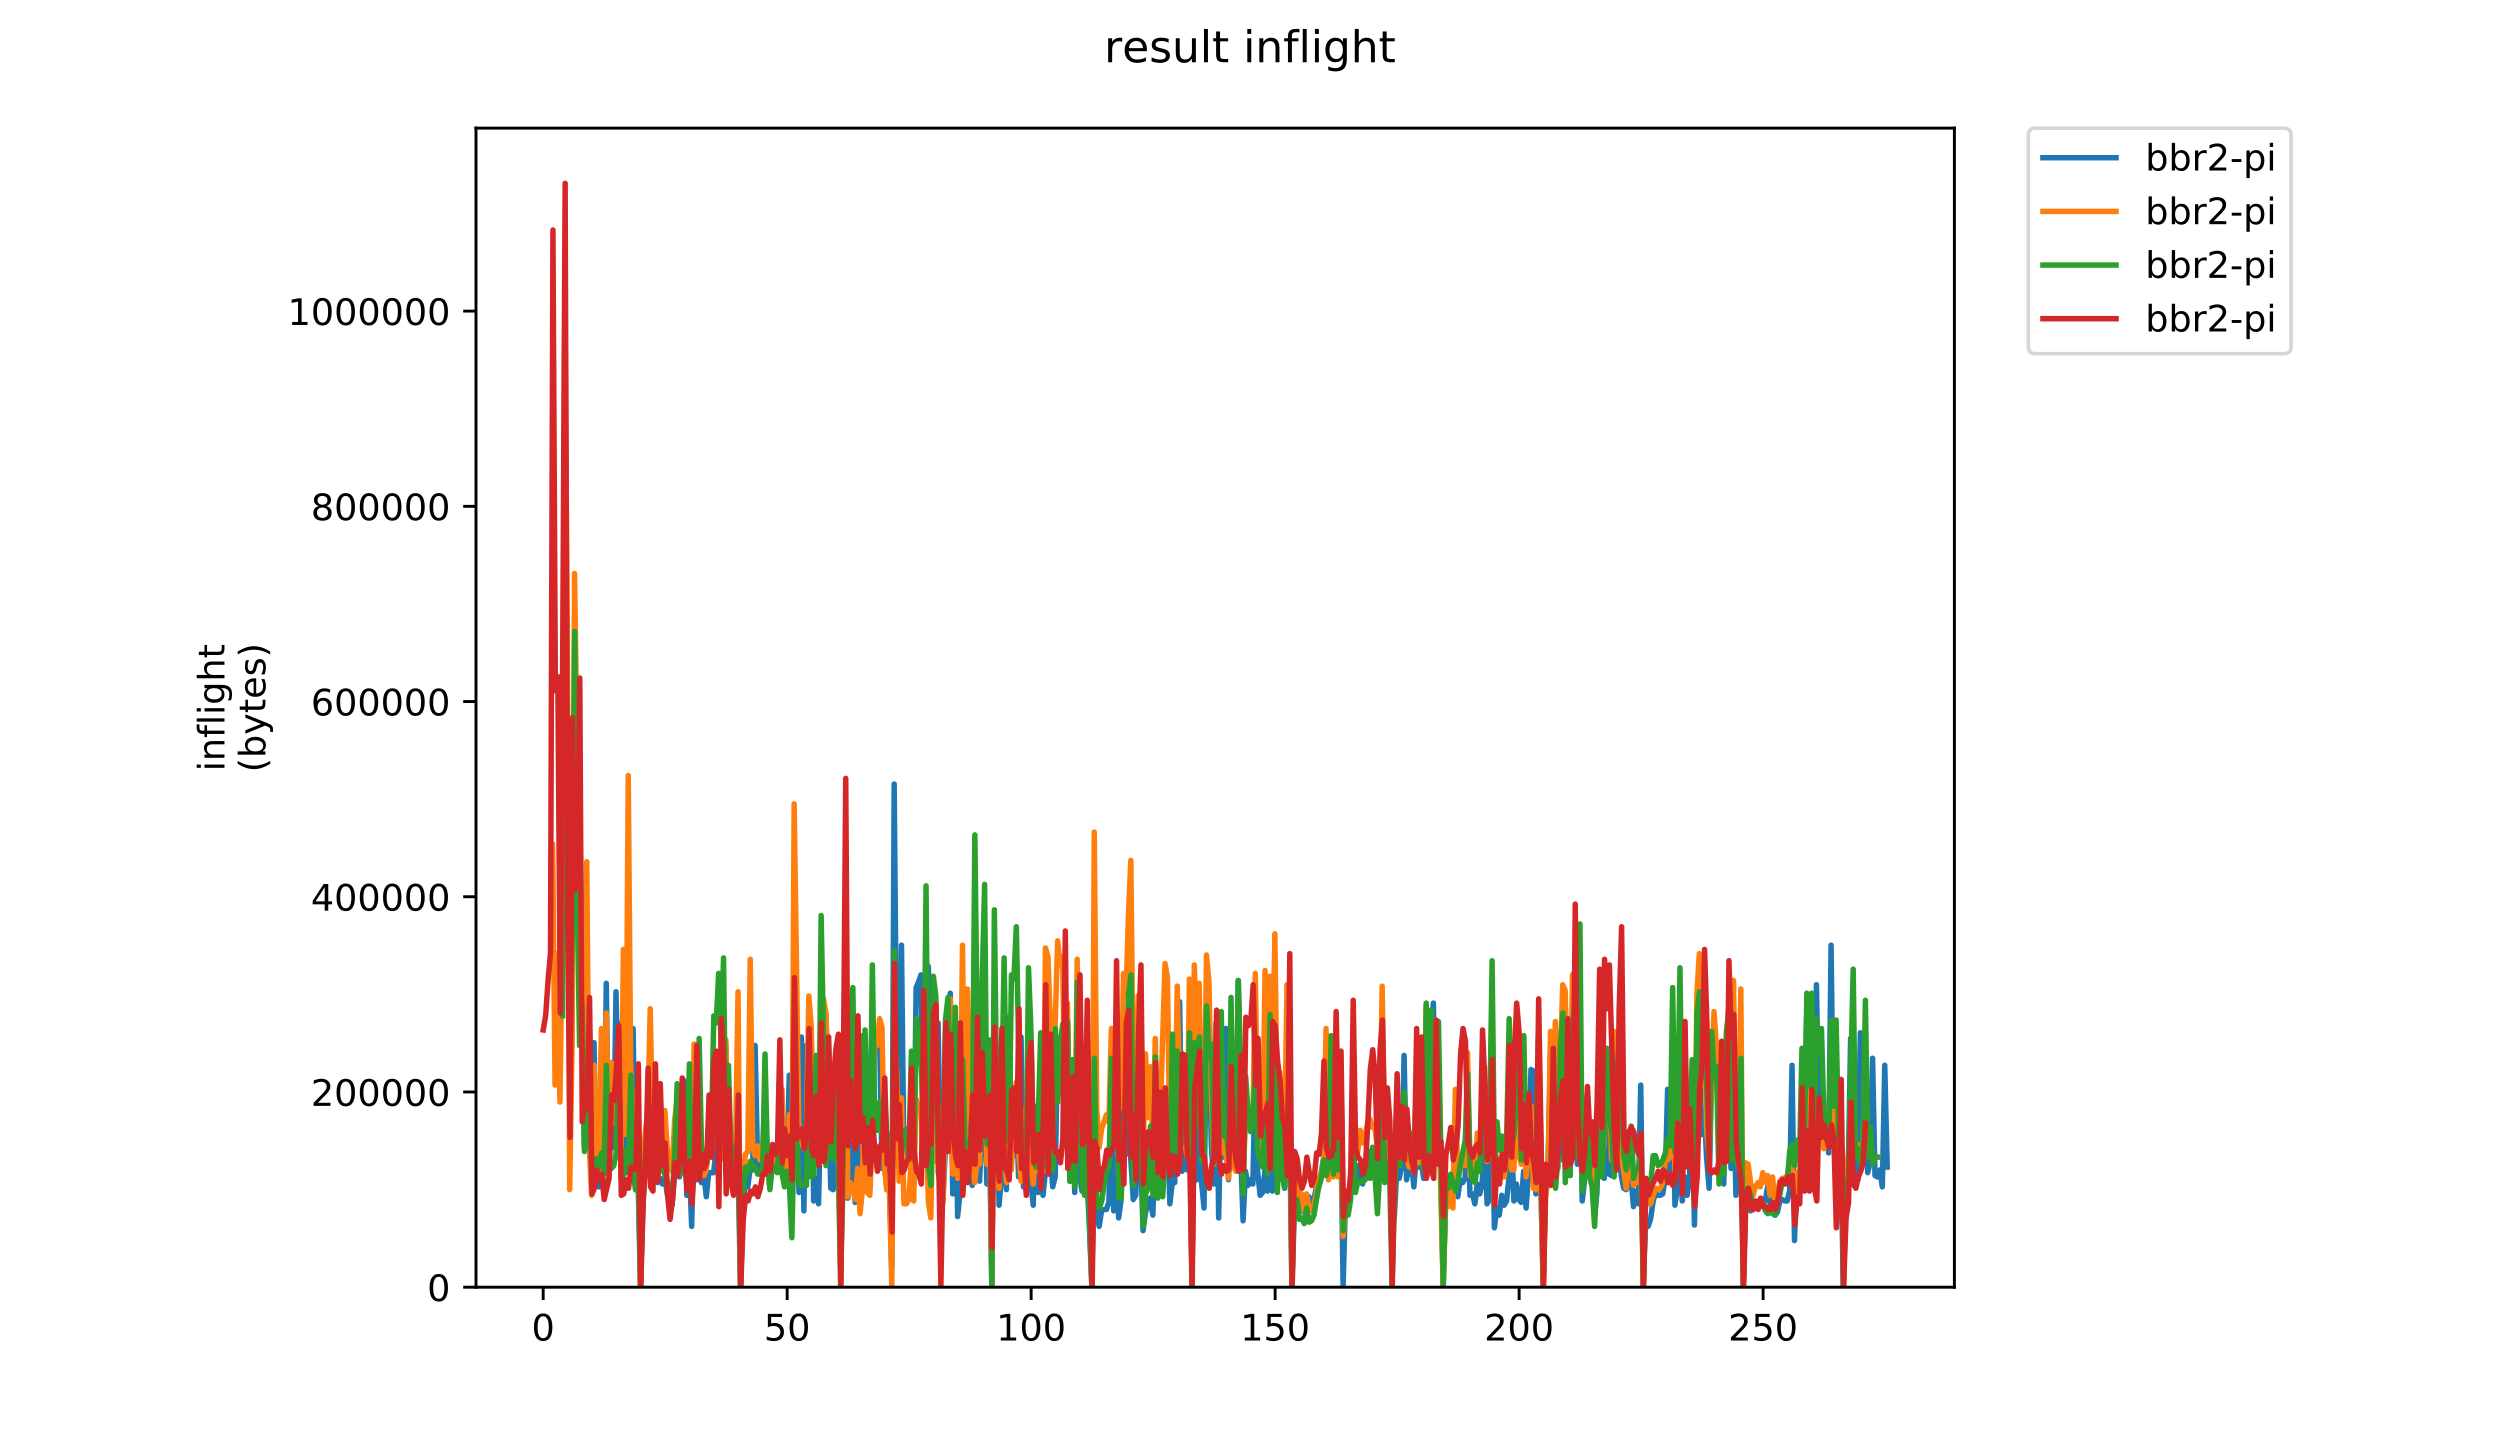 <?xml version="1.0" encoding="utf-8" standalone="no"?>
<!DOCTYPE svg PUBLIC "-//W3C//DTD SVG 1.1//EN"
  "http://www.w3.org/Graphics/SVG/1.1/DTD/svg11.dtd">
<!-- Created with matplotlib (https://matplotlib.org/) -->
<svg height="396pt" version="1.1" viewBox="0 0 684 396" width="684pt" xmlns="http://www.w3.org/2000/svg" xmlns:xlink="http://www.w3.org/1999/xlink">
 <defs>
  <style type="text/css">
*{stroke-linecap:butt;stroke-linejoin:round;}
  </style>
 </defs>
 <g id="figure_1">
  <g id="patch_1">
   <path d="M 0 396 
L 684 396 
L 684 0 
L 0 0 
z
" style="fill:#ffffff;"/>
  </g>
  <g id="axes_1">
   <g id="patch_2">
    <path d="M 130.23 352.174 
L 534.722 352.174 
L 534.722 35.062 
L 130.23 35.062 
z
" style="fill:#ffffff;"/>
   </g>
   <g id="matplotlib.axis_1">
    <g id="xtick_1">
     <g id="line2d_1">
      <defs>
       <path d="M 0 0 
L 0 3.5 
" id="m3b84fc1980" style="stroke:#000000;stroke-width:0.8;"/>
      </defs>
      <g>
       <use style="stroke:#000000;stroke-width:0.8;" x="148.612" xlink:href="#m3b84fc1980" y="352.174"/>
      </g>
     </g>
     <g id="text_1">
      <!-- 0 -->
      <defs>
       <path d="M 31.781 66.406 
Q 24.172 66.406 20.328 58.906 
Q 16.5 51.422 16.5 36.375 
Q 16.5 21.391 20.328 13.891 
Q 24.172 6.391 31.781 6.391 
Q 39.453 6.391 43.281 13.891 
Q 47.125 21.391 47.125 36.375 
Q 47.125 51.422 43.281 58.906 
Q 39.453 66.406 31.781 66.406 
z
M 31.781 74.219 
Q 44.047 74.219 50.516 64.516 
Q 56.984 54.828 56.984 36.375 
Q 56.984 17.969 50.516 8.266 
Q 44.047 -1.422 31.781 -1.422 
Q 19.531 -1.422 13.062 8.266 
Q 6.594 17.969 6.594 36.375 
Q 6.594 54.828 13.062 64.516 
Q 19.531 74.219 31.781 74.219 
z
" id="DejaVuSans-48"/>
      </defs>
      <g transform="translate(145.431 366.773)scale(0.1 -0.1)">
       <use xlink:href="#DejaVuSans-48"/>
      </g>
     </g>
    </g>
    <g id="xtick_2">
     <g id="line2d_2">
      <g>
       <use style="stroke:#000000;stroke-width:0.8;" x="215.367" xlink:href="#m3b84fc1980" y="352.174"/>
      </g>
     </g>
     <g id="text_2">
      <!-- 50 -->
      <defs>
       <path d="M 10.797 72.906 
L 49.516 72.906 
L 49.516 64.594 
L 19.828 64.594 
L 19.828 46.734 
Q 21.969 47.469 24.109 47.828 
Q 26.266 48.188 28.422 48.188 
Q 40.625 48.188 47.75 41.5 
Q 54.891 34.812 54.891 23.391 
Q 54.891 11.625 47.562 5.094 
Q 40.234 -1.422 26.906 -1.422 
Q 22.312 -1.422 17.547 -0.641 
Q 12.797 0.141 7.719 1.703 
L 7.719 11.625 
Q 12.109 9.234 16.797 8.062 
Q 21.484 6.891 26.703 6.891 
Q 35.156 6.891 40.078 11.328 
Q 45.016 15.766 45.016 23.391 
Q 45.016 31 40.078 35.438 
Q 35.156 39.891 26.703 39.891 
Q 22.75 39.891 18.812 39.016 
Q 14.891 38.141 10.797 36.281 
z
" id="DejaVuSans-53"/>
      </defs>
      <g transform="translate(209.004 366.773)scale(0.1 -0.1)">
       <use xlink:href="#DejaVuSans-53"/>
       <use x="63.623" xlink:href="#DejaVuSans-48"/>
      </g>
     </g>
    </g>
    <g id="xtick_3">
     <g id="line2d_3">
      <g>
       <use style="stroke:#000000;stroke-width:0.8;" x="282.122" xlink:href="#m3b84fc1980" y="352.174"/>
      </g>
     </g>
     <g id="text_3">
      <!-- 100 -->
      <defs>
       <path d="M 12.406 8.297 
L 28.516 8.297 
L 28.516 63.922 
L 10.984 60.406 
L 10.984 69.391 
L 28.422 72.906 
L 38.281 72.906 
L 38.281 8.297 
L 54.391 8.297 
L 54.391 0 
L 12.406 0 
z
" id="DejaVuSans-49"/>
      </defs>
      <g transform="translate(272.578 366.773)scale(0.1 -0.1)">
       <use xlink:href="#DejaVuSans-49"/>
       <use x="63.623" xlink:href="#DejaVuSans-48"/>
       <use x="127.246" xlink:href="#DejaVuSans-48"/>
      </g>
     </g>
    </g>
    <g id="xtick_4">
     <g id="line2d_4">
      <g>
       <use style="stroke:#000000;stroke-width:0.8;" x="348.877" xlink:href="#m3b84fc1980" y="352.174"/>
      </g>
     </g>
     <g id="text_4">
      <!-- 150 -->
      <g transform="translate(339.333 366.773)scale(0.1 -0.1)">
       <use xlink:href="#DejaVuSans-49"/>
       <use x="63.623" xlink:href="#DejaVuSans-53"/>
       <use x="127.246" xlink:href="#DejaVuSans-48"/>
      </g>
     </g>
    </g>
    <g id="xtick_5">
     <g id="line2d_5">
      <g>
       <use style="stroke:#000000;stroke-width:0.8;" x="415.631" xlink:href="#m3b84fc1980" y="352.174"/>
      </g>
     </g>
     <g id="text_5">
      <!-- 200 -->
      <defs>
       <path d="M 19.188 8.297 
L 53.609 8.297 
L 53.609 0 
L 7.328 0 
L 7.328 8.297 
Q 12.938 14.109 22.625 23.891 
Q 32.328 33.688 34.812 36.531 
Q 39.547 41.844 41.422 45.531 
Q 43.312 49.219 43.312 52.781 
Q 43.312 58.594 39.234 62.25 
Q 35.156 65.922 28.609 65.922 
Q 23.969 65.922 18.812 64.312 
Q 13.672 62.703 7.812 59.422 
L 7.812 69.391 
Q 13.766 71.781 18.938 73 
Q 24.125 74.219 28.422 74.219 
Q 39.75 74.219 46.484 68.547 
Q 53.219 62.891 53.219 53.422 
Q 53.219 48.922 51.531 44.891 
Q 49.859 40.875 45.406 35.406 
Q 44.188 33.984 37.641 27.219 
Q 31.109 20.453 19.188 8.297 
z
" id="DejaVuSans-50"/>
      </defs>
      <g transform="translate(406.088 366.773)scale(0.1 -0.1)">
       <use xlink:href="#DejaVuSans-50"/>
       <use x="63.623" xlink:href="#DejaVuSans-48"/>
       <use x="127.246" xlink:href="#DejaVuSans-48"/>
      </g>
     </g>
    </g>
    <g id="xtick_6">
     <g id="line2d_6">
      <g>
       <use style="stroke:#000000;stroke-width:0.8;" x="482.386" xlink:href="#m3b84fc1980" y="352.174"/>
      </g>
     </g>
     <g id="text_6">
      <!-- 250 -->
      <g transform="translate(472.842 366.773)scale(0.1 -0.1)">
       <use xlink:href="#DejaVuSans-50"/>
       <use x="63.623" xlink:href="#DejaVuSans-53"/>
       <use x="127.246" xlink:href="#DejaVuSans-48"/>
      </g>
     </g>
    </g>
   </g>
   <g id="matplotlib.axis_2">
    <g id="ytick_1">
     <g id="line2d_7">
      <defs>
       <path d="M 0 0 
L -3.5 0 
" id="m0bc54f287c" style="stroke:#000000;stroke-width:0.8;"/>
      </defs>
      <g>
       <use style="stroke:#000000;stroke-width:0.8;" x="130.23" xlink:href="#m0bc54f287c" y="352.174"/>
      </g>
     </g>
     <g id="text_7">
      <!-- 0 -->
      <g transform="translate(116.868 355.973)scale(0.1 -0.1)">
       <use xlink:href="#DejaVuSans-48"/>
      </g>
     </g>
    </g>
    <g id="ytick_2">
     <g id="line2d_8">
      <g>
       <use style="stroke:#000000;stroke-width:0.8;" x="130.23" xlink:href="#m0bc54f287c" y="298.763"/>
      </g>
     </g>
     <g id="text_8">
      <!-- 200000 -->
      <g transform="translate(85.055 302.562)scale(0.1 -0.1)">
       <use xlink:href="#DejaVuSans-50"/>
       <use x="63.623" xlink:href="#DejaVuSans-48"/>
       <use x="127.246" xlink:href="#DejaVuSans-48"/>
       <use x="190.869" xlink:href="#DejaVuSans-48"/>
       <use x="254.492" xlink:href="#DejaVuSans-48"/>
       <use x="318.115" xlink:href="#DejaVuSans-48"/>
      </g>
     </g>
    </g>
    <g id="ytick_3">
     <g id="line2d_9">
      <g>
       <use style="stroke:#000000;stroke-width:0.8;" x="130.23" xlink:href="#m0bc54f287c" y="245.352"/>
      </g>
     </g>
     <g id="text_9">
      <!-- 400000 -->
      <defs>
       <path d="M 37.797 64.312 
L 12.891 25.391 
L 37.797 25.391 
z
M 35.203 72.906 
L 47.609 72.906 
L 47.609 25.391 
L 58.016 25.391 
L 58.016 17.188 
L 47.609 17.188 
L 47.609 0 
L 37.797 0 
L 37.797 17.188 
L 4.891 17.188 
L 4.891 26.703 
z
" id="DejaVuSans-52"/>
      </defs>
      <g transform="translate(85.055 249.151)scale(0.1 -0.1)">
       <use xlink:href="#DejaVuSans-52"/>
       <use x="63.623" xlink:href="#DejaVuSans-48"/>
       <use x="127.246" xlink:href="#DejaVuSans-48"/>
       <use x="190.869" xlink:href="#DejaVuSans-48"/>
       <use x="254.492" xlink:href="#DejaVuSans-48"/>
       <use x="318.115" xlink:href="#DejaVuSans-48"/>
      </g>
     </g>
    </g>
    <g id="ytick_4">
     <g id="line2d_10">
      <g>
       <use style="stroke:#000000;stroke-width:0.8;" x="130.23" xlink:href="#m0bc54f287c" y="191.94"/>
      </g>
     </g>
     <g id="text_10">
      <!-- 600000 -->
      <defs>
       <path d="M 33.016 40.375 
Q 26.375 40.375 22.484 35.828 
Q 18.609 31.297 18.609 23.391 
Q 18.609 15.531 22.484 10.953 
Q 26.375 6.391 33.016 6.391 
Q 39.656 6.391 43.531 10.953 
Q 47.406 15.531 47.406 23.391 
Q 47.406 31.297 43.531 35.828 
Q 39.656 40.375 33.016 40.375 
z
M 52.594 71.297 
L 52.594 62.312 
Q 48.875 64.062 45.094 64.984 
Q 41.312 65.922 37.594 65.922 
Q 27.828 65.922 22.672 59.328 
Q 17.531 52.734 16.797 39.406 
Q 19.672 43.656 24.016 45.922 
Q 28.375 48.188 33.594 48.188 
Q 44.578 48.188 50.953 41.516 
Q 57.328 34.859 57.328 23.391 
Q 57.328 12.156 50.688 5.359 
Q 44.047 -1.422 33.016 -1.422 
Q 20.359 -1.422 13.672 8.266 
Q 6.984 17.969 6.984 36.375 
Q 6.984 53.656 15.188 63.938 
Q 23.391 74.219 37.203 74.219 
Q 40.922 74.219 44.703 73.484 
Q 48.484 72.75 52.594 71.297 
z
" id="DejaVuSans-54"/>
      </defs>
      <g transform="translate(85.055 195.739)scale(0.1 -0.1)">
       <use xlink:href="#DejaVuSans-54"/>
       <use x="63.623" xlink:href="#DejaVuSans-48"/>
       <use x="127.246" xlink:href="#DejaVuSans-48"/>
       <use x="190.869" xlink:href="#DejaVuSans-48"/>
       <use x="254.492" xlink:href="#DejaVuSans-48"/>
       <use x="318.115" xlink:href="#DejaVuSans-48"/>
      </g>
     </g>
    </g>
    <g id="ytick_5">
     <g id="line2d_11">
      <g>
       <use style="stroke:#000000;stroke-width:0.8;" x="130.23" xlink:href="#m0bc54f287c" y="138.529"/>
      </g>
     </g>
     <g id="text_11">
      <!-- 800000 -->
      <defs>
       <path d="M 31.781 34.625 
Q 24.75 34.625 20.719 30.859 
Q 16.703 27.094 16.703 20.516 
Q 16.703 13.922 20.719 10.156 
Q 24.75 6.391 31.781 6.391 
Q 38.812 6.391 42.859 10.172 
Q 46.922 13.969 46.922 20.516 
Q 46.922 27.094 42.891 30.859 
Q 38.875 34.625 31.781 34.625 
z
M 21.922 38.812 
Q 15.578 40.375 12.031 44.719 
Q 8.5 49.078 8.5 55.328 
Q 8.5 64.062 14.719 69.141 
Q 20.953 74.219 31.781 74.219 
Q 42.672 74.219 48.875 69.141 
Q 55.078 64.062 55.078 55.328 
Q 55.078 49.078 51.531 44.719 
Q 48 40.375 41.703 38.812 
Q 48.828 37.156 52.797 32.312 
Q 56.781 27.484 56.781 20.516 
Q 56.781 9.906 50.312 4.234 
Q 43.844 -1.422 31.781 -1.422 
Q 19.734 -1.422 13.25 4.234 
Q 6.781 9.906 6.781 20.516 
Q 6.781 27.484 10.781 32.312 
Q 14.797 37.156 21.922 38.812 
z
M 18.312 54.391 
Q 18.312 48.734 21.844 45.562 
Q 25.391 42.391 31.781 42.391 
Q 38.141 42.391 41.719 45.562 
Q 45.312 48.734 45.312 54.391 
Q 45.312 60.062 41.719 63.234 
Q 38.141 66.406 31.781 66.406 
Q 25.391 66.406 21.844 63.234 
Q 18.312 60.062 18.312 54.391 
z
" id="DejaVuSans-56"/>
      </defs>
      <g transform="translate(85.055 142.328)scale(0.1 -0.1)">
       <use xlink:href="#DejaVuSans-56"/>
       <use x="63.623" xlink:href="#DejaVuSans-48"/>
       <use x="127.246" xlink:href="#DejaVuSans-48"/>
       <use x="190.869" xlink:href="#DejaVuSans-48"/>
       <use x="254.492" xlink:href="#DejaVuSans-48"/>
       <use x="318.115" xlink:href="#DejaVuSans-48"/>
      </g>
     </g>
    </g>
    <g id="ytick_6">
     <g id="line2d_12">
      <g>
       <use style="stroke:#000000;stroke-width:0.8;" x="130.23" xlink:href="#m0bc54f287c" y="85.118"/>
      </g>
     </g>
     <g id="text_12">
      <!-- 1000000 -->
      <g transform="translate(78.693 88.917)scale(0.1 -0.1)">
       <use xlink:href="#DejaVuSans-49"/>
       <use x="63.623" xlink:href="#DejaVuSans-48"/>
       <use x="127.246" xlink:href="#DejaVuSans-48"/>
       <use x="190.869" xlink:href="#DejaVuSans-48"/>
       <use x="254.492" xlink:href="#DejaVuSans-48"/>
       <use x="318.115" xlink:href="#DejaVuSans-48"/>
       <use x="381.738" xlink:href="#DejaVuSans-48"/>
      </g>
     </g>
    </g>
    <g id="text_13">
     <!-- inflight -->
     <defs>
      <path d="M 9.422 54.688 
L 18.406 54.688 
L 18.406 0 
L 9.422 0 
z
M 9.422 75.984 
L 18.406 75.984 
L 18.406 64.594 
L 9.422 64.594 
z
" id="DejaVuSans-105"/>
      <path d="M 54.891 33.016 
L 54.891 0 
L 45.906 0 
L 45.906 32.719 
Q 45.906 40.484 42.875 44.328 
Q 39.844 48.188 33.797 48.188 
Q 26.516 48.188 22.312 43.547 
Q 18.109 38.922 18.109 30.906 
L 18.109 0 
L 9.078 0 
L 9.078 54.688 
L 18.109 54.688 
L 18.109 46.188 
Q 21.344 51.125 25.703 53.562 
Q 30.078 56 35.797 56 
Q 45.219 56 50.047 50.172 
Q 54.891 44.344 54.891 33.016 
z
" id="DejaVuSans-110"/>
      <path d="M 37.109 75.984 
L 37.109 68.5 
L 28.516 68.5 
Q 23.688 68.5 21.797 66.547 
Q 19.922 64.594 19.922 59.516 
L 19.922 54.688 
L 34.719 54.688 
L 34.719 47.703 
L 19.922 47.703 
L 19.922 0 
L 10.891 0 
L 10.891 47.703 
L 2.297 47.703 
L 2.297 54.688 
L 10.891 54.688 
L 10.891 58.5 
Q 10.891 67.625 15.141 71.797 
Q 19.391 75.984 28.609 75.984 
z
" id="DejaVuSans-102"/>
      <path d="M 9.422 75.984 
L 18.406 75.984 
L 18.406 0 
L 9.422 0 
z
" id="DejaVuSans-108"/>
      <path d="M 45.406 27.984 
Q 45.406 37.75 41.375 43.109 
Q 37.359 48.484 30.078 48.484 
Q 22.859 48.484 18.828 43.109 
Q 14.797 37.75 14.797 27.984 
Q 14.797 18.266 18.828 12.891 
Q 22.859 7.516 30.078 7.516 
Q 37.359 7.516 41.375 12.891 
Q 45.406 18.266 45.406 27.984 
z
M 54.391 6.781 
Q 54.391 -7.172 48.188 -13.984 
Q 42 -20.797 29.203 -20.797 
Q 24.469 -20.797 20.266 -20.094 
Q 16.062 -19.391 12.109 -17.922 
L 12.109 -9.188 
Q 16.062 -11.328 19.922 -12.344 
Q 23.781 -13.375 27.781 -13.375 
Q 36.625 -13.375 41.016 -8.766 
Q 45.406 -4.156 45.406 5.172 
L 45.406 9.625 
Q 42.625 4.781 38.281 2.391 
Q 33.938 0 27.875 0 
Q 17.828 0 11.672 7.656 
Q 5.516 15.328 5.516 27.984 
Q 5.516 40.672 11.672 48.328 
Q 17.828 56 27.875 56 
Q 33.938 56 38.281 53.609 
Q 42.625 51.219 45.406 46.391 
L 45.406 54.688 
L 54.391 54.688 
z
" id="DejaVuSans-103"/>
      <path d="M 54.891 33.016 
L 54.891 0 
L 45.906 0 
L 45.906 32.719 
Q 45.906 40.484 42.875 44.328 
Q 39.844 48.188 33.797 48.188 
Q 26.516 48.188 22.312 43.547 
Q 18.109 38.922 18.109 30.906 
L 18.109 0 
L 9.078 0 
L 9.078 75.984 
L 18.109 75.984 
L 18.109 46.188 
Q 21.344 51.125 25.703 53.562 
Q 30.078 56 35.797 56 
Q 45.219 56 50.047 50.172 
Q 54.891 44.344 54.891 33.016 
z
" id="DejaVuSans-104"/>
      <path d="M 18.312 70.219 
L 18.312 54.688 
L 36.812 54.688 
L 36.812 47.703 
L 18.312 47.703 
L 18.312 18.016 
Q 18.312 11.328 20.141 9.422 
Q 21.969 7.516 27.594 7.516 
L 36.812 7.516 
L 36.812 0 
L 27.594 0 
Q 17.188 0 13.234 3.875 
Q 9.281 7.766 9.281 18.016 
L 9.281 47.703 
L 2.688 47.703 
L 2.688 54.688 
L 9.281 54.688 
L 9.281 70.219 
z
" id="DejaVuSans-116"/>
     </defs>
     <g transform="translate(61.415 211.018)rotate(-90)scale(0.1 -0.1)">
      <use xlink:href="#DejaVuSans-105"/>
      <use x="27.783" xlink:href="#DejaVuSans-110"/>
      <use x="91.162" xlink:href="#DejaVuSans-102"/>
      <use x="126.367" xlink:href="#DejaVuSans-108"/>
      <use x="154.15" xlink:href="#DejaVuSans-105"/>
      <use x="181.934" xlink:href="#DejaVuSans-103"/>
      <use x="245.41" xlink:href="#DejaVuSans-104"/>
      <use x="308.789" xlink:href="#DejaVuSans-116"/>
     </g>
     <!-- (bytes) -->
     <defs>
      <path d="M 31 75.875 
Q 24.469 64.656 21.281 53.656 
Q 18.109 42.672 18.109 31.391 
Q 18.109 20.125 21.312 9.062 
Q 24.516 -2 31 -13.188 
L 23.188 -13.188 
Q 15.875 -1.703 12.234 9.375 
Q 8.594 20.453 8.594 31.391 
Q 8.594 42.281 12.203 53.312 
Q 15.828 64.359 23.188 75.875 
z
" id="DejaVuSans-40"/>
      <path d="M 48.688 27.297 
Q 48.688 37.203 44.609 42.844 
Q 40.531 48.484 33.406 48.484 
Q 26.266 48.484 22.188 42.844 
Q 18.109 37.203 18.109 27.297 
Q 18.109 17.391 22.188 11.75 
Q 26.266 6.109 33.406 6.109 
Q 40.531 6.109 44.609 11.75 
Q 48.688 17.391 48.688 27.297 
z
M 18.109 46.391 
Q 20.953 51.266 25.266 53.625 
Q 29.594 56 35.594 56 
Q 45.562 56 51.781 48.094 
Q 58.016 40.188 58.016 27.297 
Q 58.016 14.406 51.781 6.484 
Q 45.562 -1.422 35.594 -1.422 
Q 29.594 -1.422 25.266 0.953 
Q 20.953 3.328 18.109 8.203 
L 18.109 0 
L 9.078 0 
L 9.078 75.984 
L 18.109 75.984 
z
" id="DejaVuSans-98"/>
      <path d="M 32.172 -5.078 
Q 28.375 -14.844 24.75 -17.812 
Q 21.141 -20.797 15.094 -20.797 
L 7.906 -20.797 
L 7.906 -13.281 
L 13.188 -13.281 
Q 16.891 -13.281 18.938 -11.516 
Q 21 -9.766 23.484 -3.219 
L 25.094 0.875 
L 2.984 54.688 
L 12.5 54.688 
L 29.594 11.922 
L 46.688 54.688 
L 56.203 54.688 
z
" id="DejaVuSans-121"/>
      <path d="M 56.203 29.594 
L 56.203 25.203 
L 14.891 25.203 
Q 15.484 15.922 20.484 11.062 
Q 25.484 6.203 34.422 6.203 
Q 39.594 6.203 44.453 7.469 
Q 49.312 8.734 54.109 11.281 
L 54.109 2.781 
Q 49.266 0.734 44.188 -0.344 
Q 39.109 -1.422 33.891 -1.422 
Q 20.797 -1.422 13.156 6.188 
Q 5.516 13.812 5.516 26.812 
Q 5.516 40.234 12.766 48.109 
Q 20.016 56 32.328 56 
Q 43.359 56 49.781 48.891 
Q 56.203 41.797 56.203 29.594 
z
M 47.219 32.234 
Q 47.125 39.594 43.094 43.984 
Q 39.062 48.391 32.422 48.391 
Q 24.906 48.391 20.391 44.141 
Q 15.875 39.891 15.188 32.172 
z
" id="DejaVuSans-101"/>
      <path d="M 44.281 53.078 
L 44.281 44.578 
Q 40.484 46.531 36.375 47.5 
Q 32.281 48.484 27.875 48.484 
Q 21.188 48.484 17.844 46.438 
Q 14.5 44.391 14.5 40.281 
Q 14.5 37.156 16.891 35.375 
Q 19.281 33.594 26.516 31.984 
L 29.594 31.297 
Q 39.156 29.25 43.188 25.516 
Q 47.219 21.781 47.219 15.094 
Q 47.219 7.469 41.188 3.016 
Q 35.156 -1.422 24.609 -1.422 
Q 20.219 -1.422 15.453 -0.562 
Q 10.688 0.297 5.422 2 
L 5.422 11.281 
Q 10.406 8.688 15.234 7.391 
Q 20.062 6.109 24.812 6.109 
Q 31.156 6.109 34.562 8.281 
Q 37.984 10.453 37.984 14.406 
Q 37.984 18.062 35.516 20.016 
Q 33.062 21.969 24.703 23.781 
L 21.578 24.516 
Q 13.234 26.266 9.516 29.906 
Q 5.812 33.547 5.812 39.891 
Q 5.812 47.609 11.281 51.797 
Q 16.75 56 26.812 56 
Q 31.781 56 36.172 55.266 
Q 40.578 54.547 44.281 53.078 
z
" id="DejaVuSans-115"/>
      <path d="M 8.016 75.875 
L 15.828 75.875 
Q 23.141 64.359 26.781 53.312 
Q 30.422 42.281 30.422 31.391 
Q 30.422 20.453 26.781 9.375 
Q 23.141 -1.703 15.828 -13.188 
L 8.016 -13.188 
Q 14.5 -2 17.703 9.062 
Q 20.906 20.125 20.906 31.391 
Q 20.906 42.672 17.703 53.656 
Q 14.5 64.656 8.016 75.875 
z
" id="DejaVuSans-41"/>
     </defs>
     <g transform="translate(72.613 211.295)rotate(-90)scale(0.1 -0.1)">
      <use xlink:href="#DejaVuSans-40"/>
      <use x="39.014" xlink:href="#DejaVuSans-98"/>
      <use x="102.49" xlink:href="#DejaVuSans-121"/>
      <use x="161.67" xlink:href="#DejaVuSans-116"/>
      <use x="200.879" xlink:href="#DejaVuSans-101"/>
      <use x="262.402" xlink:href="#DejaVuSans-115"/>
      <use x="314.502" xlink:href="#DejaVuSans-41"/>
     </g>
    </g>
   </g>
   <g id="line2d_13">
    <path clip-path="url(#pb6cf1713f8)" d="M 156.528 223.404 
L 157.195 202.135 
L 157.863 219.537 
L 158.531 219.15 
L 159.198 260.14 
L 159.866 313.504 
L 160.533 284.889 
L 161.868 324.719 
L 162.536 285.275 
L 163.203 323.559 
L 163.871 324.719 
L 164.539 287.596 
L 165.206 324.719 
L 165.874 269.034 
L 166.541 320.465 
L 167.209 307.317 
L 167.876 313.891 
L 168.544 271.354 
L 169.211 308.091 
L 169.879 279.862 
L 171.214 320.852 
L 171.882 281.022 
L 172.549 314.278 
L 173.217 281.408 
L 173.884 325.492 
L 174.552 321.238 
L 175.219 351.787 
L 175.887 329.746 
L 176.554 319.305 
L 177.222 320.465 
L 177.889 299.197 
L 178.557 323.559 
L 179.225 320.852 
L 179.892 323.559 
L 180.56 322.398 
L 181.227 323.945 
L 181.895 322.012 
L 182.562 326.652 
L 183.23 329.746 
L 183.897 329.746 
L 184.565 321.625 
L 185.233 320.465 
L 185.9 322.012 
L 186.568 318.918 
L 187.235 295.716 
L 187.903 327.039 
L 188.57 318.531 
L 189.238 335.546 
L 189.905 309.637 
L 190.573 322.785 
L 191.24 298.81 
L 191.908 323.559 
L 192.576 321.238 
L 193.243 327.425 
L 193.911 320.852 
L 195.246 320.852 
L 195.913 314.664 
L 196.581 291.849 
L 197.248 302.29 
L 197.916 303.45 
L 198.583 286.436 
L 199.251 319.692 
L 199.919 323.172 
L 200.586 323.945 
L 201.254 323.172 
L 201.921 317.758 
L 202.589 351.787 
L 203.256 330.906 
L 203.924 323.172 
L 204.591 324.719 
L 205.259 319.692 
L 205.926 320.078 
L 206.594 286.049 
L 207.262 317.758 
L 207.929 320.465 
L 208.597 315.051 
L 209.264 316.598 
L 209.932 317.371 
L 210.599 318.918 
L 211.267 316.598 
L 211.934 319.305 
L 213.27 315.051 
L 213.937 302.29 
L 214.605 316.598 
L 215.272 321.625 
L 215.94 294.169 
L 216.607 316.985 
L 217.275 295.33 
L 217.942 301.13 
L 218.61 326.265 
L 219.277 283.729 
L 219.945 331.292 
L 220.613 286.049 
L 221.28 287.596 
L 221.948 284.502 
L 222.615 328.586 
L 223.283 322.398 
L 223.95 329.359 
L 224.618 301.13 
L 225.285 294.556 
L 225.953 277.541 
L 226.62 296.103 
L 227.288 325.105 
L 227.956 325.492 
L 228.623 306.544 
L 229.958 328.199 
L 230.626 328.199 
L 231.293 254.726 
L 231.961 327.812 
L 232.628 324.719 
L 233.296 312.731 
L 233.964 328.972 
L 234.631 311.571 
L 235.299 326.265 
L 235.966 325.879 
L 236.634 309.251 
L 237.301 324.719 
L 237.969 325.105 
L 239.304 281.795 
L 239.971 284.115 
L 240.639 282.955 
L 241.307 319.692 
L 241.974 317.371 
L 242.642 325.492 
L 243.309 320.078 
L 243.977 346.76 
L 244.644 214.51 
L 245.312 289.529 
L 245.979 315.438 
L 246.647 258.593 
L 247.314 317.371 
L 247.982 308.864 
L 248.65 313.504 
L 249.317 300.743 
L 249.985 322.785 
L 250.652 270.194 
L 251.32 268.647 
L 251.987 266.714 
L 252.655 310.411 
L 253.99 264.394 
L 254.658 289.916 
L 255.325 289.916 
L 255.993 298.036 
L 256.66 279.862 
L 257.328 320.078 
L 257.995 328.199 
L 258.663 314.278 
L 259.33 295.33 
L 259.998 271.741 
L 260.665 326.652 
L 261.333 287.209 
L 262.001 332.839 
L 262.668 326.265 
L 263.336 280.248 
L 264.003 287.596 
L 264.671 290.302 
L 265.338 299.97 
L 266.006 324.332 
L 266.673 263.234 
L 267.341 322.012 
L 268.008 323.172 
L 268.676 308.477 
L 269.344 298.423 
L 270.011 323.945 
L 270.679 306.544 
L 271.346 351.787 
L 272.014 281.022 
L 272.681 287.982 
L 273.349 329.746 
L 274.016 321.625 
L 274.684 304.224 
L 275.351 325.492 
L 276.019 278.315 
L 276.687 312.344 
L 277.354 316.211 
L 278.022 303.064 
L 278.689 322.012 
L 279.357 283.729 
L 280.024 324.719 
L 280.692 313.118 
L 281.359 295.33 
L 282.027 323.559 
L 282.695 329.746 
L 283.362 302.677 
L 284.03 326.265 
L 284.697 294.556 
L 285.365 327.039 
L 286.032 320.465 
L 286.7 307.704 
L 288.035 324.719 
L 288.702 322.012 
L 289.37 285.275 
L 290.038 288.369 
L 290.705 289.529 
L 291.373 310.797 
L 292.04 279.475 
L 292.708 323.172 
L 293.375 301.517 
L 294.043 326.265 
L 294.71 282.955 
L 295.378 321.625 
L 296.045 325.879 
L 296.713 312.731 
L 297.381 322.785 
L 298.048 335.159 
L 298.716 351.787 
L 299.383 308.091 
L 300.051 331.292 
L 300.718 335.546 
L 301.386 331.292 
L 302.053 330.906 
L 302.721 330.906 
L 303.389 328.972 
L 304.056 301.903 
L 304.724 331.292 
L 305.391 316.985 
L 306.059 333.226 
L 306.726 328.199 
L 307.394 296.49 
L 308.061 315.825 
L 308.729 296.876 
L 309.396 317.371 
L 310.064 328.199 
L 310.732 327.039 
L 311.399 306.544 
L 312.067 315.825 
L 312.734 336.706 
L 313.402 331.679 
L 314.737 327.812 
L 315.404 332.453 
L 316.072 315.438 
L 316.739 315.438 
L 317.407 324.719 
L 318.075 299.197 
L 318.742 303.45 
L 319.41 304.224 
L 320.077 329.359 
L 320.745 323.559 
L 321.412 323.559 
L 322.08 277.541 
L 322.747 274.061 
L 323.415 320.465 
L 324.083 312.344 
L 324.75 320.078 
L 325.418 288.756 
L 326.085 351.787 
L 326.753 304.997 
L 327.42 322.785 
L 328.088 296.49 
L 328.755 323.559 
L 329.423 330.519 
L 330.09 280.248 
L 330.758 284.115 
L 331.426 313.504 
L 332.093 323.945 
L 332.761 279.862 
L 333.428 333.226 
L 334.096 299.97 
L 334.763 316.598 
L 335.431 281.408 
L 336.098 322.785 
L 336.766 304.997 
L 337.433 317.371 
L 338.101 318.918 
L 338.769 268.261 
L 339.436 315.051 
L 340.104 333.999 
L 340.771 320.465 
L 341.439 324.332 
L 342.106 322.785 
L 342.774 323.945 
L 343.441 294.169 
L 344.109 320.852 
L 344.776 327.039 
L 345.444 326.265 
L 346.112 320.078 
L 346.779 325.879 
L 347.447 314.664 
L 348.114 325.879 
L 348.782 313.504 
L 349.449 322.785 
L 350.117 321.625 
L 350.784 320.852 
L 351.452 325.105 
L 352.12 287.982 
L 352.787 304.224 
L 353.455 351.787 
L 354.122 327.039 
L 354.79 322.398 
L 355.457 329.359 
L 356.792 331.679 
L 357.46 328.199 
L 358.127 327.425 
L 358.795 328.972 
L 359.463 328.199 
L 360.13 325.105 
L 360.798 323.945 
L 361.465 320.852 
L 362.133 316.985 
L 362.8 287.982 
L 363.468 318.918 
L 364.135 305.384 
L 364.803 319.692 
L 365.47 315.438 
L 366.138 314.664 
L 366.806 306.544 
L 367.473 351.787 
L 368.141 327.812 
L 368.808 329.746 
L 369.476 326.265 
L 370.143 317.371 
L 370.811 322.012 
L 371.478 318.918 
L 372.146 322.398 
L 372.814 323.945 
L 373.481 319.305 
L 374.149 317.758 
L 374.816 315.051 
L 375.484 316.598 
L 376.151 318.531 
L 376.819 326.265 
L 377.486 320.465 
L 378.154 298.81 
L 378.821 320.852 
L 379.489 317.758 
L 380.157 317.758 
L 380.824 322.012 
L 381.492 332.839 
L 382.159 320.078 
L 382.827 322.398 
L 383.494 318.918 
L 384.162 288.756 
L 384.829 322.785 
L 385.497 318.918 
L 386.164 317.758 
L 386.832 324.719 
L 387.5 316.211 
L 388.167 319.305 
L 388.835 317.758 
L 389.502 322.398 
L 390.17 282.955 
L 390.837 317.758 
L 391.505 283.342 
L 392.172 274.448 
L 392.84 312.344 
L 393.507 299.197 
L 394.175 319.305 
L 394.843 351.787 
L 395.51 328.586 
L 396.178 323.559 
L 396.845 323.172 
L 397.513 327.039 
L 398.18 311.958 
L 398.848 327.425 
L 399.515 322.785 
L 400.183 323.559 
L 400.851 322.398 
L 401.518 306.157 
L 402.186 327.039 
L 402.853 326.652 
L 403.521 329.359 
L 404.188 323.945 
L 404.856 326.652 
L 405.523 323.945 
L 406.191 308.091 
L 406.858 329.359 
L 407.526 328.199 
L 408.194 299.197 
L 408.861 335.933 
L 409.529 330.519 
L 410.196 332.453 
L 410.864 327.039 
L 411.531 329.746 
L 412.199 328.586 
L 412.866 322.012 
L 413.534 310.411 
L 414.201 328.586 
L 414.869 323.945 
L 415.537 328.199 
L 416.204 328.972 
L 416.872 320.465 
L 417.539 330.519 
L 418.207 321.238 
L 418.874 292.623 
L 419.542 293.009 
L 420.209 326.652 
L 420.877 313.504 
L 421.545 322.398 
L 422.212 351.787 
L 422.88 319.692 
L 423.547 318.145 
L 424.215 287.982 
L 424.882 312.731 
L 425.55 310.797 
L 426.217 319.692 
L 426.885 302.677 
L 427.552 317.371 
L 428.22 287.209 
L 428.888 319.305 
L 429.555 321.625 
L 430.223 277.155 
L 430.89 289.142 
L 431.558 318.531 
L 432.225 290.689 
L 432.893 328.586 
L 433.56 322.785 
L 434.228 315.825 
L 434.895 321.238 
L 435.563 321.238 
L 436.231 332.839 
L 436.898 326.652 
L 437.566 304.224 
L 438.233 306.157 
L 438.901 322.398 
L 439.568 303.064 
L 440.236 321.238 
L 440.903 321.625 
L 441.571 294.943 
L 442.239 290.689 
L 442.906 315.825 
L 443.574 321.625 
L 444.241 325.105 
L 444.909 325.492 
L 445.576 323.172 
L 446.244 322.012 
L 446.911 330.132 
L 447.579 325.879 
L 448.246 329.359 
L 448.914 296.876 
L 449.582 351.787 
L 450.249 334.386 
L 450.917 335.546 
L 451.584 333.613 
L 452.252 328.972 
L 452.919 326.265 
L 453.587 327.039 
L 454.254 327.039 
L 454.922 326.652 
L 455.589 322.398 
L 456.257 298.036 
L 456.925 323.559 
L 457.592 287.596 
L 458.26 329.746 
L 458.927 325.105 
L 459.595 313.504 
L 460.262 328.586 
L 460.93 322.012 
L 461.597 327.039 
L 462.265 322.398 
L 462.932 301.903 
L 463.6 335.159 
L 464.268 298.81 
L 464.935 286.436 
L 465.603 310.411 
L 466.27 303.45 
L 466.938 316.985 
L 467.605 325.105 
L 468.273 296.103 
L 468.94 294.943 
L 469.608 288.756 
L 470.276 293.783 
L 470.943 318.918 
L 471.611 323.945 
L 472.278 297.65 
L 472.946 293.783 
L 473.613 319.692 
L 474.281 296.49 
L 474.948 327.039 
L 475.616 321.625 
L 476.283 300.357 
L 476.951 351.787 
L 477.619 326.265 
L 478.286 326.265 
L 478.954 331.292 
L 479.621 330.906 
L 480.289 329.746 
L 480.956 329.359 
L 481.624 328.199 
L 482.291 328.586 
L 482.959 328.586 
L 483.626 324.719 
L 484.294 329.359 
L 484.962 327.039 
L 485.629 332.453 
L 486.297 331.679 
L 486.964 328.586 
L 487.632 328.199 
L 488.299 328.586 
L 488.967 328.586 
L 489.634 325.879 
L 490.302 291.463 
L 490.97 339.413 
L 491.637 320.852 
L 492.305 327.039 
L 492.972 308.864 
L 493.64 311.958 
L 494.307 278.315 
L 494.975 308.477 
L 495.642 286.822 
L 496.31 307.317 
L 496.977 269.421 
L 497.645 308.477 
L 498.313 307.704 
L 498.98 311.184 
L 499.648 306.157 
L 500.315 315.438 
L 500.983 258.593 
L 501.65 312.344 
L 502.318 304.224 
L 502.985 318.918 
L 503.653 313.891 
L 504.32 351.787 
L 504.988 329.359 
L 505.656 322.785 
L 506.323 284.115 
L 506.991 297.263 
L 507.658 323.172 
L 508.326 322.785 
L 508.993 282.569 
L 509.661 317.758 
L 510.328 304.61 
L 510.996 320.852 
L 511.663 318.145 
L 512.331 289.529 
L 512.999 321.625 
L 513.666 322.012 
L 514.334 320.078 
L 515.001 324.719 
L 515.669 291.463 
L 516.336 319.305 
L 516.336 319.305 
" style="fill:none;stroke:#1f77b4;stroke-linecap:square;stroke-width:1.5;"/>
   </g>
   <g id="line2d_14">
    <path clip-path="url(#pb6cf1713f8)" d="M 151.194 231.138 
L 151.862 296.876 
L 152.529 260.913 
L 153.197 301.517 
L 153.864 250.859 
L 154.532 82.259 
L 155.2 170.426 
L 155.867 325.492 
L 156.535 284.889 
L 157.202 156.892 
L 157.87 204.456 
L 158.537 227.271 
L 159.205 275.995 
L 159.872 296.103 
L 160.54 235.778 
L 161.207 313.504 
L 161.875 327.039 
L 162.543 291.463 
L 163.21 322.398 
L 163.878 319.692 
L 164.545 281.408 
L 165.213 322.012 
L 165.88 277.155 
L 166.548 315.438 
L 167.215 290.689 
L 167.883 307.317 
L 169.218 287.209 
L 169.886 319.692 
L 170.553 259.753 
L 171.221 310.411 
L 171.888 212.19 
L 172.556 292.236 
L 173.223 308.091 
L 173.891 313.891 
L 174.558 301.903 
L 175.226 351.787 
L 175.894 319.305 
L 176.561 309.637 
L 177.229 304.61 
L 177.896 275.995 
L 178.564 309.637 
L 179.231 308.091 
L 179.899 309.251 
L 180.566 301.13 
L 181.234 308.091 
L 181.901 303.837 
L 182.569 314.278 
L 183.237 318.145 
L 183.904 320.465 
L 184.572 306.544 
L 185.239 301.13 
L 185.907 309.637 
L 186.574 311.184 
L 187.242 311.184 
L 187.909 318.531 
L 188.577 297.263 
L 189.244 326.652 
L 189.912 285.662 
L 190.58 312.731 
L 191.247 296.103 
L 191.915 318.531 
L 192.582 321.625 
L 193.25 320.078 
L 193.917 313.891 
L 194.585 316.598 
L 195.252 292.236 
L 195.92 304.997 
L 196.588 303.45 
L 197.255 290.302 
L 197.923 316.985 
L 198.59 284.502 
L 199.258 310.411 
L 199.925 322.012 
L 200.593 316.211 
L 201.26 313.118 
L 201.928 271.354 
L 202.595 351.787 
L 203.263 324.719 
L 203.931 315.825 
L 204.598 315.051 
L 205.266 262.46 
L 205.933 313.504 
L 206.601 316.211 
L 207.268 313.504 
L 207.936 317.371 
L 208.603 315.825 
L 209.271 300.357 
L 209.938 317.758 
L 210.606 324.719 
L 211.274 318.531 
L 211.941 316.985 
L 212.609 318.918 
L 213.276 309.637 
L 213.944 298.036 
L 214.611 320.465 
L 215.279 321.238 
L 215.946 304.997 
L 216.614 333.226 
L 217.281 219.923 
L 218.617 312.731 
L 219.284 312.344 
L 219.952 314.278 
L 220.619 311.184 
L 221.287 272.514 
L 221.954 280.635 
L 222.622 316.598 
L 223.289 302.677 
L 223.957 318.531 
L 224.625 292.236 
L 225.292 273.288 
L 225.96 277.155 
L 226.627 297.263 
L 227.295 313.118 
L 227.962 304.997 
L 228.63 292.236 
L 229.297 313.504 
L 229.965 345.987 
L 230.632 326.265 
L 231.3 254.726 
L 231.968 327.425 
L 232.635 323.559 
L 233.303 324.719 
L 233.97 328.199 
L 234.638 319.692 
L 235.305 332.066 
L 235.973 325.492 
L 236.64 282.955 
L 237.308 326.265 
L 237.975 327.039 
L 238.643 310.797 
L 239.311 283.729 
L 239.978 286.049 
L 240.646 278.702 
L 241.313 281.022 
L 241.981 319.692 
L 242.648 325.492 
L 243.316 324.719 
L 243.983 351.787 
L 244.651 286.049 
L 245.319 292.623 
L 245.986 323.172 
L 246.654 300.357 
L 247.321 329.359 
L 247.989 329.359 
L 248.656 328.199 
L 249.324 317.371 
L 249.991 328.586 
L 250.659 300.743 
L 251.326 303.064 
L 251.994 302.677 
L 252.662 318.145 
L 253.329 303.837 
L 253.997 328.586 
L 254.664 333.226 
L 255.332 300.743 
L 255.999 317.758 
L 256.667 303.064 
L 257.334 330.519 
L 258.002 328.972 
L 259.337 280.248 
L 260.005 273.288 
L 260.672 321.238 
L 261.34 277.155 
L 262.007 322.398 
L 262.675 310.411 
L 263.342 258.593 
L 264.01 318.531 
L 264.677 270.581 
L 266.012 316.211 
L 266.68 323.559 
L 267.348 317.758 
L 268.015 318.531 
L 268.683 292.623 
L 269.35 293.783 
L 270.018 318.531 
L 270.685 299.583 
L 271.353 351.787 
L 272.02 290.689 
L 272.688 322.785 
L 273.356 325.105 
L 274.023 307.317 
L 274.691 308.864 
L 275.358 323.559 
L 276.026 285.275 
L 276.693 320.078 
L 278.028 296.103 
L 278.696 315.051 
L 279.363 323.172 
L 280.031 320.852 
L 280.699 303.45 
L 281.366 299.197 
L 282.034 318.145 
L 282.701 323.945 
L 283.369 311.571 
L 284.036 320.465 
L 284.704 311.958 
L 285.371 320.465 
L 286.039 259.367 
L 286.706 261.687 
L 287.374 279.475 
L 288.042 314.278 
L 288.709 279.475 
L 289.377 257.433 
L 290.044 264.007 
L 290.712 261.687 
L 291.379 301.13 
L 292.047 274.448 
L 292.714 315.051 
L 293.382 296.49 
L 294.05 319.692 
L 294.717 262.46 
L 295.385 309.637 
L 296.052 318.145 
L 296.72 315.825 
L 297.387 307.704 
L 298.055 316.598 
L 298.722 351.787 
L 299.39 227.657 
L 300.057 303.064 
L 300.725 313.891 
L 301.393 308.864 
L 302.728 304.997 
L 303.395 306.931 
L 304.063 281.408 
L 304.73 308.091 
L 305.398 298.81 
L 306.065 302.29 
L 306.733 303.064 
L 307.4 266.327 
L 308.068 272.128 
L 308.736 250.473 
L 309.403 235.391 
L 310.071 299.97 
L 310.738 305.77 
L 311.406 272.514 
L 312.073 271.741 
L 312.741 317.371 
L 313.408 288.369 
L 314.076 305.77 
L 314.744 291.849 
L 315.411 313.118 
L 316.079 284.115 
L 316.746 314.278 
L 317.414 306.157 
L 318.749 263.62 
L 319.416 267.487 
L 320.084 315.051 
L 320.751 298.423 
L 321.419 313.118 
L 322.087 269.808 
L 322.754 298.81 
L 323.422 309.637 
L 324.089 311.958 
L 324.757 316.211 
L 325.424 267.874 
L 326.092 351.787 
L 326.759 264.007 
L 327.427 284.502 
L 328.094 269.034 
L 328.762 309.637 
L 329.43 311.958 
L 330.097 261.3 
L 330.765 268.647 
L 331.432 299.97 
L 332.1 318.531 
L 332.767 296.49 
L 333.435 315.438 
L 334.102 296.49 
L 334.77 315.438 
L 335.437 315.825 
L 336.105 322.398 
L 336.773 302.29 
L 337.44 318.918 
L 338.108 320.465 
L 338.775 286.049 
L 339.443 317.758 
L 340.11 321.625 
L 340.778 306.544 
L 341.445 307.704 
L 342.113 304.997 
L 342.781 307.317 
L 343.448 266.327 
L 344.116 307.704 
L 344.783 315.825 
L 345.451 311.958 
L 346.118 265.554 
L 346.786 311.958 
L 347.453 267.101 
L 348.121 305.77 
L 348.788 255.5 
L 349.456 303.064 
L 350.124 293.396 
L 350.791 308.864 
L 351.459 312.344 
L 352.126 269.421 
L 352.794 288.369 
L 353.461 351.787 
L 354.129 324.332 
L 354.796 320.852 
L 355.464 327.425 
L 356.131 326.652 
L 356.799 331.292 
L 357.467 326.652 
L 358.134 330.132 
L 358.802 331.292 
L 359.469 329.746 
L 360.137 326.652 
L 360.804 322.012 
L 361.472 321.238 
L 362.139 317.758 
L 362.807 281.408 
L 363.475 322.785 
L 364.142 305.77 
L 364.81 322.012 
L 365.477 317.758 
L 366.145 322.012 
L 366.812 310.411 
L 367.48 338.253 
L 368.147 330.519 
L 368.815 331.679 
L 369.482 323.559 
L 370.15 309.251 
L 370.818 314.278 
L 371.485 315.051 
L 372.153 309.251 
L 372.82 312.731 
L 373.488 310.797 
L 374.155 307.317 
L 374.823 306.157 
L 375.49 308.477 
L 376.158 308.477 
L 376.825 313.891 
L 377.493 310.411 
L 378.161 269.808 
L 378.828 316.598 
L 379.496 315.438 
L 380.163 309.251 
L 380.831 340.187 
L 381.498 323.172 
L 382.166 313.118 
L 382.833 316.985 
L 383.501 312.731 
L 384.168 310.797 
L 384.836 316.211 
L 385.504 319.305 
L 386.171 316.985 
L 386.839 320.852 
L 387.506 313.118 
L 388.174 318.145 
L 388.841 315.438 
L 389.509 317.758 
L 390.176 275.221 
L 390.844 321.238 
L 391.512 287.596 
L 392.179 290.302 
L 392.847 318.531 
L 393.514 298.423 
L 394.849 351.787 
L 395.517 329.746 
L 396.184 330.132 
L 396.852 323.945 
L 397.519 330.519 
L 398.187 298.036 
L 398.855 322.012 
L 399.522 319.692 
L 400.19 318.145 
L 400.857 318.918 
L 401.525 287.982 
L 402.192 321.625 
L 402.86 316.598 
L 403.527 321.238 
L 404.195 310.024 
L 404.862 312.344 
L 405.53 306.157 
L 406.198 291.849 
L 406.865 317.758 
L 407.533 315.825 
L 408.2 272.901 
L 408.868 328.972 
L 409.535 316.598 
L 410.203 322.785 
L 410.87 316.985 
L 411.538 322.012 
L 412.206 316.598 
L 412.873 301.517 
L 413.541 320.078 
L 414.208 320.078 
L 414.876 301.517 
L 415.543 315.825 
L 416.211 318.531 
L 416.878 302.677 
L 417.546 322.012 
L 418.213 314.664 
L 418.881 302.677 
L 419.549 325.105 
L 420.216 325.492 
L 420.884 308.864 
L 421.551 323.172 
L 422.219 351.787 
L 422.886 327.425 
L 423.554 322.398 
L 424.221 282.182 
L 424.889 310.411 
L 425.556 279.475 
L 426.224 318.918 
L 426.892 291.076 
L 427.559 269.421 
L 428.227 270.968 
L 428.894 299.583 
L 429.562 317.758 
L 430.229 266.714 
L 430.897 265.941 
L 431.564 308.477 
L 432.232 279.475 
L 432.9 321.625 
L 434.235 311.571 
L 434.902 313.504 
L 435.57 313.504 
L 436.237 331.292 
L 436.905 318.145 
L 437.572 281.022 
L 438.24 265.941 
L 438.907 313.504 
L 439.575 293.009 
L 440.243 290.689 
L 440.91 317.371 
L 441.578 282.182 
L 442.245 291.463 
L 443.58 315.825 
L 444.915 325.105 
L 445.583 319.305 
L 446.25 314.664 
L 446.918 324.332 
L 447.586 323.559 
L 448.253 323.172 
L 448.921 315.825 
L 449.588 351.787 
L 450.256 327.425 
L 450.923 329.359 
L 451.591 329.359 
L 452.926 325.105 
L 453.593 325.492 
L 454.261 325.105 
L 454.929 323.559 
L 455.596 317.758 
L 456.264 317.371 
L 456.931 316.598 
L 457.599 292.236 
L 458.266 320.465 
L 458.934 311.571 
L 459.601 294.169 
L 460.269 319.305 
L 460.937 311.184 
L 461.604 314.664 
L 462.939 301.517 
L 463.607 323.172 
L 464.274 271.741 
L 464.942 260.913 
L 465.609 296.876 
L 466.277 283.342 
L 466.944 309.251 
L 467.612 316.211 
L 468.947 276.768 
L 469.615 286.436 
L 470.282 315.825 
L 470.95 314.278 
L 471.617 315.438 
L 472.285 288.369 
L 472.952 275.608 
L 473.62 311.184 
L 474.287 268.261 
L 474.955 316.985 
L 475.623 313.891 
L 476.29 270.581 
L 476.958 351.787 
L 477.625 318.145 
L 478.293 318.531 
L 478.96 323.559 
L 479.628 327.039 
L 480.295 324.719 
L 480.963 323.559 
L 481.631 324.719 
L 482.298 320.852 
L 482.966 323.559 
L 483.633 321.625 
L 484.301 327.039 
L 484.968 322.012 
L 485.636 328.972 
L 486.303 326.652 
L 486.971 323.172 
L 487.638 322.398 
L 488.306 322.398 
L 488.974 321.625 
L 489.641 318.918 
L 490.309 319.692 
L 490.976 328.972 
L 491.644 320.852 
L 492.311 324.719 
L 492.979 312.344 
L 493.646 320.852 
L 494.314 283.342 
L 494.981 314.664 
L 495.649 292.236 
L 496.317 316.985 
L 496.984 302.677 
L 497.652 310.797 
L 498.319 304.61 
L 498.987 314.278 
L 499.654 312.731 
L 500.322 310.024 
L 500.989 290.302 
L 501.657 311.958 
L 502.325 296.876 
L 502.992 320.852 
L 503.66 311.571 
L 504.327 317.371 
L 504.995 325.492 
L 506.33 313.891 
L 506.997 283.342 
L 507.665 316.211 
L 508.332 313.118 
L 509 314.278 
L 509.668 313.891 
L 510.335 287.209 
L 511.003 316.211 
L 511.003 316.211 
" style="fill:none;stroke:#ff7f0e;stroke-linecap:square;stroke-width:1.5;"/>
   </g>
   <g id="line2d_15">
    <path clip-path="url(#pb6cf1713f8)" d="M 153.902 277.907 
L 154.569 97.34 
L 155.237 228.431 
L 155.904 290.302 
L 156.572 252.793 
L 157.24 172.746 
L 157.907 245.059 
L 158.575 286.049 
L 159.242 274.448 
L 159.91 315.051 
L 160.577 313.118 
L 161.245 281.795 
L 161.912 323.945 
L 162.58 319.692 
L 163.247 316.985 
L 163.915 319.305 
L 164.583 315.438 
L 165.25 321.238 
L 165.918 291.463 
L 166.585 320.078 
L 167.253 319.692 
L 167.92 318.918 
L 168.588 315.438 
L 169.255 290.302 
L 169.923 322.398 
L 170.591 321.625 
L 171.258 314.664 
L 171.926 319.692 
L 172.593 294.169 
L 173.261 321.625 
L 173.928 325.492 
L 174.596 316.985 
L 175.263 351.787 
L 175.931 325.492 
L 177.266 305.384 
L 177.934 320.852 
L 178.601 320.465 
L 179.269 306.544 
L 179.936 319.692 
L 180.604 320.465 
L 181.271 317.758 
L 181.939 321.625 
L 182.606 323.172 
L 183.274 329.359 
L 183.941 327.039 
L 184.609 315.438 
L 185.277 296.49 
L 185.944 321.625 
L 186.612 315.825 
L 187.279 316.985 
L 187.947 320.852 
L 188.614 291.076 
L 189.282 328.972 
L 189.949 310.024 
L 190.617 310.797 
L 191.285 284.115 
L 191.952 315.051 
L 192.62 315.438 
L 193.287 315.051 
L 193.955 312.344 
L 194.622 311.571 
L 195.29 277.928 
L 195.957 279.862 
L 196.625 266.327 
L 197.292 285.662 
L 197.96 262.074 
L 198.628 317.758 
L 199.295 291.463 
L 199.963 314.278 
L 200.63 319.692 
L 201.298 314.278 
L 201.965 311.958 
L 202.633 351.787 
L 203.3 327.039 
L 203.968 319.305 
L 204.635 320.852 
L 205.303 317.758 
L 205.971 318.918 
L 206.638 319.305 
L 207.306 321.238 
L 207.973 321.238 
L 208.641 320.852 
L 209.308 288.369 
L 209.976 317.371 
L 210.643 325.492 
L 211.311 318.918 
L 211.978 319.692 
L 212.646 320.852 
L 213.314 308.091 
L 213.981 321.238 
L 214.649 324.719 
L 215.316 320.465 
L 215.984 324.332 
L 216.651 338.64 
L 217.319 307.704 
L 217.986 312.344 
L 218.654 323.559 
L 219.322 324.332 
L 219.989 323.945 
L 220.657 324.332 
L 221.324 295.716 
L 221.992 322.012 
L 222.659 321.238 
L 223.327 288.756 
L 223.994 318.531 
L 224.662 250.473 
L 225.997 318.918 
L 226.665 286.049 
L 227.332 316.598 
L 228 316.985 
L 228.667 290.689 
L 229.335 315.438 
L 230.002 352.174 
L 230.67 316.211 
L 231.337 252.793 
L 232.005 313.118 
L 232.672 283.342 
L 233.34 270.194 
L 234.008 312.731 
L 234.675 309.637 
L 235.343 283.342 
L 236.01 311.571 
L 236.678 281.795 
L 237.345 308.864 
L 238.013 315.051 
L 238.68 264.007 
L 239.348 308.091 
L 240.016 309.251 
L 240.683 301.517 
L 241.351 310.411 
L 242.018 299.97 
L 242.686 312.344 
L 243.353 310.411 
L 244.021 334.386 
L 244.688 260.14 
L 245.356 310.797 
L 246.023 304.224 
L 246.691 315.438 
L 247.359 309.251 
L 248.026 311.571 
L 248.694 315.051 
L 249.361 287.596 
L 250.029 317.371 
L 250.696 278.702 
L 251.364 284.115 
L 252.031 291.849 
L 252.699 309.251 
L 253.366 242.352 
L 254.034 318.918 
L 254.702 324.332 
L 255.369 267.101 
L 256.037 272.514 
L 256.704 320.852 
L 257.372 323.945 
L 258.039 312.344 
L 258.707 278.702 
L 259.374 272.901 
L 260.042 300.357 
L 260.709 303.45 
L 261.377 275.608 
L 262.045 317.371 
L 262.712 293.783 
L 263.38 289.916 
L 264.047 314.664 
L 264.715 319.305 
L 265.382 312.344 
L 266.05 309.251 
L 266.717 228.431 
L 267.385 282.955 
L 268.053 312.731 
L 268.72 269.034 
L 269.388 241.965 
L 270.055 313.118 
L 270.723 284.502 
L 271.39 351.787 
L 272.058 248.926 
L 272.725 302.29 
L 273.393 302.677 
L 274.06 301.13 
L 274.728 262.074 
L 275.396 306.544 
L 276.063 312.344 
L 276.731 266.714 
L 277.398 267.874 
L 278.066 253.566 
L 278.733 287.596 
L 279.401 312.344 
L 280.068 311.184 
L 280.736 320.852 
L 281.403 264.78 
L 282.071 282.182 
L 282.739 314.278 
L 283.406 319.305 
L 284.074 305.384 
L 284.741 282.569 
L 285.409 319.305 
L 286.076 298.036 
L 286.744 292.623 
L 287.411 285.662 
L 288.079 320.078 
L 288.747 281.408 
L 289.414 301.517 
L 290.082 285.662 
L 290.749 280.248 
L 291.417 286.436 
L 292.084 279.475 
L 292.752 323.172 
L 293.419 289.916 
L 294.087 324.719 
L 294.754 268.647 
L 295.422 302.29 
L 296.09 323.945 
L 296.757 327.039 
L 297.425 303.064 
L 298.092 335.159 
L 298.76 351.787 
L 299.427 289.529 
L 300.095 329.746 
L 300.762 330.519 
L 301.43 328.586 
L 302.097 323.945 
L 302.765 320.852 
L 303.433 318.918 
L 304.1 289.529 
L 304.768 293.396 
L 305.435 294.556 
L 306.103 327.812 
L 306.77 327.812 
L 307.438 308.864 
L 308.105 297.65 
L 308.773 272.128 
L 309.441 266.714 
L 310.108 324.332 
L 310.776 296.876 
L 311.443 296.103 
L 312.111 296.103 
L 312.778 335.546 
L 313.446 326.652 
L 314.113 325.105 
L 314.781 308.091 
L 315.448 327.039 
L 316.116 289.142 
L 316.784 327.812 
L 317.451 312.731 
L 318.119 327.425 
L 318.786 317.371 
L 319.454 316.985 
L 320.121 318.918 
L 320.789 282.955 
L 321.456 315.051 
L 322.124 287.596 
L 322.791 296.49 
L 323.459 307.317 
L 324.127 312.731 
L 324.794 312.344 
L 325.462 282.569 
L 326.129 351.787 
L 326.797 285.275 
L 327.464 307.704 
L 328.132 283.729 
L 328.799 317.758 
L 329.467 315.825 
L 330.134 275.221 
L 330.802 289.529 
L 331.47 285.662 
L 332.137 318.145 
L 332.805 288.369 
L 333.472 313.504 
L 334.14 276.768 
L 334.807 310.797 
L 335.475 308.864 
L 336.142 316.211 
L 336.81 272.901 
L 337.478 313.118 
L 338.145 312.731 
L 338.813 268.261 
L 339.48 293.009 
L 340.148 326.652 
L 340.815 294.556 
L 341.483 304.224 
L 342.15 309.637 
L 342.818 304.224 
L 343.485 293.396 
L 344.153 315.438 
L 345.488 319.305 
L 346.156 304.61 
L 346.823 321.238 
L 347.491 277.541 
L 348.158 319.692 
L 348.826 286.049 
L 349.493 326.265 
L 350.161 301.903 
L 350.828 322.012 
L 351.496 324.719 
L 352.831 294.169 
L 353.499 351.787 
L 354.166 330.519 
L 354.834 328.199 
L 355.501 333.613 
L 356.169 333.226 
L 356.836 334.773 
L 357.504 330.519 
L 358.172 334.386 
L 358.839 333.999 
L 359.507 332.453 
L 360.174 328.199 
L 360.842 324.719 
L 361.509 322.398 
L 362.177 317.371 
L 362.844 321.625 
L 363.512 318.531 
L 364.179 283.342 
L 364.847 321.238 
L 365.515 304.61 
L 366.182 320.078 
L 366.85 293.396 
L 367.517 336.706 
L 368.185 327.425 
L 368.852 332.453 
L 369.52 328.199 
L 370.187 308.091 
L 370.855 326.265 
L 371.522 323.172 
L 372.858 323.172 
L 373.525 322.785 
L 374.193 318.531 
L 374.86 322.398 
L 375.528 313.891 
L 376.195 321.238 
L 376.863 332.066 
L 377.53 319.692 
L 378.198 288.369 
L 378.865 323.559 
L 379.533 318.531 
L 380.201 321.238 
L 380.868 351.787 
L 382.203 304.224 
L 382.871 318.918 
L 383.538 314.664 
L 384.206 298.81 
L 384.873 312.344 
L 385.541 309.637 
L 386.209 317.758 
L 386.876 319.305 
L 387.544 294.556 
L 388.211 313.504 
L 388.879 296.876 
L 389.546 320.078 
L 390.214 274.448 
L 390.881 315.825 
L 391.549 276.381 
L 392.216 292.623 
L 392.884 299.583 
L 393.552 279.475 
L 394.887 351.787 
L 395.554 324.719 
L 396.222 325.105 
L 396.889 321.238 
L 397.557 323.945 
L 398.224 325.879 
L 398.892 323.172 
L 399.559 318.531 
L 400.895 311.958 
L 401.562 293.783 
L 402.23 319.305 
L 402.897 322.785 
L 403.565 323.559 
L 404.232 318.145 
L 404.9 320.465 
L 405.567 299.97 
L 406.235 312.731 
L 406.903 317.371 
L 407.57 309.251 
L 408.238 262.847 
L 408.905 320.852 
L 409.573 306.931 
L 410.24 314.664 
L 410.908 310.797 
L 411.575 315.051 
L 412.243 310.797 
L 412.91 278.702 
L 413.578 313.891 
L 414.246 310.024 
L 414.913 285.662 
L 415.581 294.943 
L 416.248 317.371 
L 416.916 283.342 
L 417.583 316.598 
L 418.251 308.091 
L 418.918 315.051 
L 419.586 313.118 
L 420.253 317.758 
L 420.921 283.342 
L 421.589 313.504 
L 422.256 351.401 
L 422.924 319.305 
L 423.591 320.465 
L 424.259 322.012 
L 424.926 297.65 
L 425.594 325.105 
L 426.261 316.598 
L 426.929 285.662 
L 427.597 277.155 
L 428.264 323.559 
L 428.932 298.81 
L 429.599 321.625 
L 430.267 282.182 
L 430.934 274.061 
L 431.602 316.985 
L 432.269 252.793 
L 432.937 325.879 
L 433.604 321.625 
L 434.272 299.583 
L 434.94 322.012 
L 435.607 324.719 
L 436.275 335.546 
L 436.942 322.785 
L 437.61 303.45 
L 438.277 322.012 
L 438.945 309.251 
L 439.612 286.822 
L 440.28 304.997 
L 440.947 310.024 
L 441.615 322.012 
L 442.283 295.716 
L 442.95 285.662 
L 444.285 316.211 
L 444.953 320.078 
L 445.62 316.985 
L 446.288 308.091 
L 446.955 322.398 
L 447.623 319.692 
L 448.29 319.692 
L 448.958 314.664 
L 449.626 351.787 
L 450.293 325.105 
L 450.961 322.785 
L 451.628 323.945 
L 452.296 316.211 
L 452.963 316.211 
L 453.631 318.918 
L 454.298 318.531 
L 454.966 317.371 
L 455.634 315.438 
L 456.301 311.571 
L 456.969 313.504 
L 457.636 270.194 
L 458.304 315.438 
L 458.971 307.704 
L 459.639 264.78 
L 460.306 317.371 
L 460.974 287.596 
L 461.641 318.145 
L 462.309 311.184 
L 462.977 289.916 
L 463.644 326.652 
L 464.312 276.768 
L 464.979 271.354 
L 465.647 294.556 
L 466.314 279.475 
L 467.649 316.985 
L 468.317 282.182 
L 468.984 294.943 
L 469.652 291.849 
L 470.32 323.945 
L 470.987 313.891 
L 471.655 321.238 
L 472.322 282.569 
L 472.99 276.381 
L 473.657 317.371 
L 474.325 280.635 
L 474.992 317.371 
L 475.66 319.692 
L 476.328 289.529 
L 476.995 351.787 
L 477.663 325.492 
L 478.33 325.105 
L 478.998 327.039 
L 479.665 329.746 
L 480.333 328.972 
L 481 329.746 
L 481.668 329.746 
L 482.335 328.972 
L 483.003 331.292 
L 483.671 332.066 
L 484.338 331.679 
L 485.673 332.453 
L 486.341 328.586 
L 487.008 326.652 
L 487.676 322.785 
L 488.343 323.559 
L 489.011 323.172 
L 489.678 314.664 
L 490.346 313.118 
L 491.014 318.918 
L 491.681 311.958 
L 492.349 317.371 
L 493.016 286.822 
L 493.684 313.504 
L 494.351 271.741 
L 495.019 297.263 
L 495.686 271.741 
L 496.354 315.825 
L 497.022 278.702 
L 497.689 287.209 
L 498.357 281.408 
L 499.024 305.384 
L 499.692 311.184 
L 500.359 310.797 
L 501.027 279.088 
L 501.694 302.677 
L 502.362 279.088 
L 503.029 312.344 
L 503.697 298.423 
L 504.365 351.787 
L 505.032 325.105 
L 505.7 322.012 
L 507.035 265.167 
L 507.702 316.598 
L 508.37 314.278 
L 509.037 318.531 
L 509.705 314.664 
L 510.372 273.674 
L 511.04 316.598 
L 511.708 308.477 
L 512.375 318.531 
L 513.043 316.598 
L 513.71 316.598 
L 513.71 316.598 
" style="fill:none;stroke:#2ca02c;stroke-linecap:square;stroke-width:1.5;"/>
   </g>
   <g id="line2d_16">
    <path clip-path="url(#pb6cf1713f8)" d="M 148.616 281.795 
L 149.284 277.928 
L 149.951 268.261 
L 150.619 260.527 
L 151.286 62.924 
L 151.954 188.988 
L 152.621 185.121 
L 153.289 277.155 
L 153.957 179.32 
L 154.624 50.163 
L 155.292 251.246 
L 155.959 311.184 
L 156.627 196.335 
L 157.294 243.512 
L 157.962 240.032 
L 158.629 185.507 
L 159.297 306.931 
L 159.964 301.903 
L 160.632 303.45 
L 161.3 272.901 
L 161.967 326.652 
L 162.635 325.105 
L 163.302 320.078 
L 163.97 322.785 
L 164.637 321.238 
L 165.305 328.199 
L 166.64 322.398 
L 167.308 299.583 
L 167.975 301.13 
L 168.643 292.623 
L 169.31 280.635 
L 169.978 327.039 
L 170.645 326.652 
L 171.313 322.785 
L 171.98 325.105 
L 172.648 319.305 
L 173.315 320.078 
L 173.983 319.692 
L 174.651 291.076 
L 175.318 351.787 
L 175.986 328.586 
L 176.653 318.145 
L 177.321 292.236 
L 177.988 324.719 
L 178.656 325.879 
L 179.323 291.076 
L 179.991 323.172 
L 180.658 296.49 
L 181.326 318.918 
L 181.994 312.731 
L 182.661 327.039 
L 183.329 333.613 
L 183.996 328.199 
L 184.664 318.145 
L 185.331 321.625 
L 185.999 317.371 
L 186.666 294.943 
L 187.334 317.758 
L 188.001 325.879 
L 188.669 317.758 
L 189.337 329.359 
L 190.004 317.371 
L 190.672 286.049 
L 191.339 322.785 
L 192.007 315.825 
L 192.674 319.692 
L 193.342 318.145 
L 194.009 299.583 
L 194.677 316.598 
L 195.345 289.916 
L 196.012 287.596 
L 196.68 330.132 
L 197.347 278.702 
L 198.015 290.302 
L 198.682 326.652 
L 199.35 298.036 
L 200.017 323.559 
L 200.685 327.039 
L 201.352 323.945 
L 202.02 299.583 
L 202.688 351.787 
L 203.355 333.613 
L 204.023 327.039 
L 204.69 328.586 
L 205.358 325.879 
L 206.025 326.652 
L 206.693 324.719 
L 207.36 327.425 
L 208.028 325.105 
L 208.695 321.238 
L 209.363 321.238 
L 210.031 316.211 
L 210.698 320.465 
L 211.366 313.118 
L 212.033 315.825 
L 212.701 315.051 
L 213.368 284.502 
L 214.036 318.145 
L 214.703 308.864 
L 215.371 316.211 
L 216.039 310.797 
L 216.706 322.785 
L 217.374 267.487 
L 218.041 311.571 
L 218.709 310.024 
L 219.376 308.864 
L 220.044 314.278 
L 220.711 310.024 
L 221.379 281.408 
L 222.046 314.278 
L 222.714 316.211 
L 223.382 299.97 
L 224.049 318.918 
L 224.717 279.862 
L 225.384 317.758 
L 226.052 312.344 
L 226.719 283.729 
L 227.387 312.344 
L 228.054 294.943 
L 228.722 286.822 
L 229.389 282.955 
L 230.057 351.787 
L 230.725 296.49 
L 231.392 212.963 
L 232.06 313.504 
L 232.727 295.716 
L 233.395 310.024 
L 234.062 314.278 
L 234.73 277.928 
L 235.397 312.344 
L 236.065 305.77 
L 236.733 318.145 
L 237.4 308.477 
L 238.068 321.238 
L 238.735 306.544 
L 239.403 315.051 
L 240.07 320.465 
L 240.738 313.504 
L 241.405 314.664 
L 242.073 294.943 
L 242.74 318.531 
L 243.408 315.438 
L 244.076 337.093 
L 244.743 263.62 
L 245.411 311.571 
L 246.078 302.29 
L 246.746 320.852 
L 247.413 320.078 
L 248.081 317.758 
L 248.748 316.985 
L 249.416 292.236 
L 250.083 314.664 
L 250.751 320.465 
L 251.419 321.238 
L 252.086 323.945 
L 252.754 270.968 
L 253.421 318.918 
L 254.089 311.184 
L 254.756 313.118 
L 255.424 277.155 
L 256.091 274.835 
L 257.426 351.787 
L 258.762 279.862 
L 259.429 315.051 
L 260.097 282.955 
L 260.764 309.637 
L 261.432 316.211 
L 262.099 318.918 
L 262.767 279.862 
L 263.434 327.039 
L 264.102 315.051 
L 264.77 323.559 
L 265.437 317.371 
L 266.105 299.583 
L 266.772 318.531 
L 267.44 278.315 
L 268.107 314.664 
L 268.775 287.982 
L 269.442 310.797 
L 270.11 310.411 
L 270.777 299.583 
L 271.445 341.347 
L 272.113 281.022 
L 272.78 316.985 
L 273.448 323.172 
L 274.115 281.408 
L 274.783 319.692 
L 275.45 320.078 
L 276.118 322.785 
L 276.785 298.423 
L 277.453 297.65 
L 278.12 315.051 
L 278.788 275.995 
L 279.456 319.692 
L 280.123 316.985 
L 280.791 327.039 
L 281.458 290.689 
L 282.126 285.275 
L 282.793 318.145 
L 283.461 317.371 
L 284.128 310.411 
L 284.796 325.105 
L 285.464 306.931 
L 286.131 269.421 
L 286.799 321.238 
L 287.466 282.955 
L 288.134 311.958 
L 288.801 315.438 
L 289.469 315.051 
L 290.136 318.145 
L 290.804 311.571 
L 291.471 254.726 
L 292.139 319.692 
L 292.807 316.598 
L 293.474 294.556 
L 294.142 317.758 
L 295.477 266.714 
L 296.144 313.118 
L 296.812 312.344 
L 297.479 273.674 
L 298.147 319.305 
L 298.814 351.787 
L 299.482 312.344 
L 300.15 314.278 
L 300.817 325.492 
L 301.485 320.465 
L 302.152 318.918 
L 302.82 314.664 
L 303.487 316.211 
L 304.155 314.664 
L 304.822 313.504 
L 305.49 262.847 
L 306.158 317.371 
L 306.825 313.118 
L 307.493 323.945 
L 308.16 279.862 
L 308.828 276.381 
L 309.495 316.598 
L 310.163 304.997 
L 310.83 322.785 
L 311.498 283.342 
L 312.165 264.007 
L 312.833 323.945 
L 313.501 311.571 
L 314.168 309.637 
L 314.836 312.731 
L 315.503 316.598 
L 316.171 290.689 
L 316.838 320.852 
L 317.506 298.81 
L 318.173 322.012 
L 318.841 297.65 
L 319.508 318.531 
L 320.176 321.625 
L 320.844 316.211 
L 321.511 316.598 
L 322.179 321.238 
L 322.846 318.145 
L 323.514 288.369 
L 324.181 288.756 
L 324.849 316.211 
L 325.516 318.145 
L 326.184 351.787 
L 326.851 298.036 
L 328.187 287.596 
L 328.854 315.825 
L 329.522 316.598 
L 330.189 323.172 
L 330.857 325.105 
L 331.524 318.918 
L 332.192 316.598 
L 332.859 276.381 
L 333.527 317.371 
L 334.195 321.238 
L 334.862 318.918 
L 335.53 320.465 
L 336.197 320.078 
L 336.865 291.849 
L 337.532 311.958 
L 338.2 317.758 
L 338.867 320.465 
L 339.535 288.756 
L 340.202 320.078 
L 340.87 278.315 
L 341.538 280.635 
L 342.205 279.475 
L 342.873 269.421 
L 343.54 296.876 
L 344.208 284.115 
L 344.875 310.797 
L 345.543 306.931 
L 346.878 301.903 
L 347.545 319.692 
L 348.213 279.475 
L 348.881 280.635 
L 349.548 290.302 
L 350.216 295.716 
L 350.883 306.157 
L 351.551 307.704 
L 352.218 321.625 
L 352.886 260.913 
L 353.553 351.787 
L 354.221 315.051 
L 354.889 316.985 
L 355.556 322.785 
L 356.224 325.105 
L 356.891 323.172 
L 357.559 316.598 
L 358.226 320.852 
L 358.894 324.332 
L 359.561 322.398 
L 360.229 315.438 
L 360.896 315.825 
L 361.564 310.024 
L 362.232 290.302 
L 362.899 313.891 
L 363.567 316.598 
L 364.234 316.211 
L 364.902 314.278 
L 365.569 276.768 
L 366.237 311.184 
L 366.904 287.596 
L 367.572 332.839 
L 368.239 325.879 
L 368.907 328.199 
L 369.575 320.465 
L 370.242 273.674 
L 370.91 314.278 
L 371.577 316.598 
L 372.245 317.371 
L 372.912 321.238 
L 373.58 318.918 
L 374.247 306.931 
L 374.915 292.623 
L 375.582 287.209 
L 376.25 294.556 
L 376.918 316.985 
L 377.585 287.209 
L 378.253 279.088 
L 378.92 311.184 
L 379.588 297.65 
L 380.255 306.544 
L 380.923 351.787 
L 381.59 318.918 
L 382.258 293.783 
L 382.926 316.598 
L 383.593 302.677 
L 384.261 317.371 
L 384.928 303.45 
L 385.596 312.731 
L 386.263 317.371 
L 386.931 320.852 
L 387.598 281.408 
L 388.266 316.598 
L 388.933 283.729 
L 389.601 316.598 
L 390.269 322.398 
L 390.936 316.211 
L 391.604 319.692 
L 392.271 322.398 
L 392.939 279.088 
L 393.606 318.531 
L 394.274 312.344 
L 394.941 332.839 
L 395.609 315.825 
L 396.276 312.731 
L 396.944 308.477 
L 397.612 317.371 
L 398.279 314.278 
L 398.947 307.704 
L 399.614 288.369 
L 400.282 281.408 
L 400.949 284.889 
L 401.617 312.344 
L 402.284 315.051 
L 402.952 316.598 
L 403.62 313.891 
L 404.287 313.118 
L 404.955 315.438 
L 405.622 281.795 
L 406.29 297.263 
L 406.957 317.371 
L 407.625 315.051 
L 408.292 289.916 
L 408.96 329.746 
L 409.627 317.371 
L 410.295 323.945 
L 410.963 315.825 
L 411.63 320.078 
L 412.298 314.278 
L 412.965 286.049 
L 413.633 316.598 
L 414.3 287.982 
L 414.968 274.448 
L 415.635 282.569 
L 416.303 314.278 
L 416.97 302.29 
L 417.638 318.145 
L 418.306 299.197 
L 418.973 315.051 
L 419.641 318.145 
L 420.308 323.559 
L 420.976 273.288 
L 422.311 352.174 
L 422.978 318.531 
L 424.314 324.332 
L 424.981 286.822 
L 425.649 322.012 
L 426.316 315.051 
L 426.984 300.357 
L 427.651 295.716 
L 428.319 319.305 
L 428.986 278.702 
L 429.654 318.531 
L 430.321 316.598 
L 430.989 247.379 
L 431.657 303.45 
L 432.324 317.371 
L 432.992 320.465 
L 433.659 314.664 
L 434.327 297.263 
L 434.994 310.411 
L 435.662 306.931 
L 436.329 318.918 
L 436.997 300.743 
L 437.664 265.167 
L 438.332 308.477 
L 439 262.46 
L 439.667 275.995 
L 440.335 264.007 
L 441.67 310.411 
L 442.337 320.078 
L 443.005 275.995 
L 443.672 253.566 
L 444.34 312.731 
L 445.007 315.051 
L 445.675 309.637 
L 446.343 308.477 
L 447.01 309.637 
L 447.678 313.891 
L 448.345 315.825 
L 449.013 310.024 
L 449.68 351.787 
L 450.348 322.398 
L 451.015 327.039 
L 451.683 325.105 
L 452.351 323.559 
L 453.018 322.398 
L 453.686 320.465 
L 454.353 323.172 
L 455.021 320.078 
L 455.688 320.852 
L 456.356 323.559 
L 457.023 321.238 
L 457.691 324.332 
L 458.358 322.398 
L 459.026 307.317 
L 459.694 312.731 
L 460.361 326.652 
L 461.029 279.475 
L 461.696 319.305 
L 462.364 303.45 
L 463.031 320.852 
L 463.699 330.132 
L 464.366 321.625 
L 465.034 297.65 
L 465.701 291.076 
L 466.369 259.753 
L 467.037 280.635 
L 467.704 320.465 
L 468.372 320.852 
L 469.039 320.078 
L 469.707 320.852 
L 470.374 317.371 
L 471.042 284.889 
L 471.709 318.145 
L 472.377 317.758 
L 473.045 262.847 
L 473.712 284.115 
L 474.38 277.541 
L 475.047 312.731 
L 476.382 323.172 
L 477.05 351.787 
L 477.717 326.652 
L 478.385 325.105 
L 479.052 330.519 
L 479.72 330.906 
L 480.388 328.586 
L 481.055 330.906 
L 481.723 327.812 
L 482.39 330.132 
L 483.058 330.132 
L 483.725 330.906 
L 484.393 330.906 
L 485.06 328.972 
L 485.728 330.906 
L 486.395 328.972 
L 487.063 323.559 
L 487.731 322.785 
L 488.398 323.945 
L 489.066 322.012 
L 489.733 323.945 
L 490.401 321.625 
L 491.068 335.159 
L 491.736 327.425 
L 492.403 329.359 
L 493.071 297.65 
L 493.738 325.879 
L 494.406 309.251 
L 495.074 325.879 
L 495.741 298.036 
L 496.409 325.105 
L 497.076 328.586 
L 497.744 300.357 
L 498.411 311.184 
L 499.079 307.704 
L 499.746 311.571 
L 500.414 313.891 
L 501.082 307.704 
L 501.749 311.571 
L 502.417 335.933 
L 503.084 327.812 
L 503.752 295.33 
L 504.419 351.787 
L 505.087 333.226 
L 505.754 328.972 
L 506.422 301.517 
L 507.089 323.945 
L 507.757 325.105 
L 508.425 322.012 
L 509.092 320.465 
L 509.76 318.145 
L 510.427 307.317 
L 510.427 307.317 
" style="fill:none;stroke:#d62728;stroke-linecap:square;stroke-width:1.5;"/>
   </g>
   <g id="patch_3">
    <path d="M 130.23 352.174 
L 130.23 35.062 
" style="fill:none;stroke:#000000;stroke-linecap:square;stroke-linejoin:miter;stroke-width:0.8;"/>
   </g>
   <g id="patch_4">
    <path d="M 534.722 352.174 
L 534.722 35.062 
" style="fill:none;stroke:#000000;stroke-linecap:square;stroke-linejoin:miter;stroke-width:0.8;"/>
   </g>
   <g id="patch_5">
    <path d="M 130.23 352.174 
L 534.722 352.174 
" style="fill:none;stroke:#000000;stroke-linecap:square;stroke-linejoin:miter;stroke-width:0.8;"/>
   </g>
   <g id="patch_6">
    <path d="M 130.23 35.062 
L 534.722 35.062 
" style="fill:none;stroke:#000000;stroke-linecap:square;stroke-linejoin:miter;stroke-width:0.8;"/>
   </g>
   <g id="legend_1">
    <g id="patch_7">
     <path d="M 556.947 96.775 
L 624.852 96.775 
Q 626.852 96.775 626.852 94.775 
L 626.852 37.062 
Q 626.852 35.062 624.852 35.062 
L 556.947 35.062 
Q 554.947 35.062 554.947 37.062 
L 554.947 94.775 
Q 554.947 96.775 556.947 96.775 
z
" style="fill:#ffffff;opacity:0.8;stroke:#cccccc;stroke-linejoin:miter;"/>
    </g>
    <g id="line2d_17">
     <path d="M 558.947 43.161 
L 578.947 43.161 
" style="fill:none;stroke:#1f77b4;stroke-linecap:square;stroke-width:1.5;"/>
    </g>
    <g id="line2d_18"/>
    <g id="text_14">
     <!-- bbr2-pi -->
     <defs>
      <path d="M 41.109 46.297 
Q 39.594 47.172 37.812 47.578 
Q 36.031 48 33.891 48 
Q 26.266 48 22.188 43.047 
Q 18.109 38.094 18.109 28.812 
L 18.109 0 
L 9.078 0 
L 9.078 54.688 
L 18.109 54.688 
L 18.109 46.188 
Q 20.953 51.172 25.484 53.578 
Q 30.031 56 36.531 56 
Q 37.453 56 38.578 55.875 
Q 39.703 55.766 41.062 55.516 
z
" id="DejaVuSans-114"/>
      <path d="M 4.891 31.391 
L 31.203 31.391 
L 31.203 23.391 
L 4.891 23.391 
z
" id="DejaVuSans-45"/>
      <path d="M 18.109 8.203 
L 18.109 -20.797 
L 9.078 -20.797 
L 9.078 54.688 
L 18.109 54.688 
L 18.109 46.391 
Q 20.953 51.266 25.266 53.625 
Q 29.594 56 35.594 56 
Q 45.562 56 51.781 48.094 
Q 58.016 40.188 58.016 27.297 
Q 58.016 14.406 51.781 6.484 
Q 45.562 -1.422 35.594 -1.422 
Q 29.594 -1.422 25.266 0.953 
Q 20.953 3.328 18.109 8.203 
z
M 48.688 27.297 
Q 48.688 37.203 44.609 42.844 
Q 40.531 48.484 33.406 48.484 
Q 26.266 48.484 22.188 42.844 
Q 18.109 37.203 18.109 27.297 
Q 18.109 17.391 22.188 11.75 
Q 26.266 6.109 33.406 6.109 
Q 40.531 6.109 44.609 11.75 
Q 48.688 17.391 48.688 27.297 
z
" id="DejaVuSans-112"/>
     </defs>
     <g transform="translate(586.947 46.661)scale(0.1 -0.1)">
      <use xlink:href="#DejaVuSans-98"/>
      <use x="63.477" xlink:href="#DejaVuSans-98"/>
      <use x="126.953" xlink:href="#DejaVuSans-114"/>
      <use x="168.066" xlink:href="#DejaVuSans-50"/>
      <use x="231.689" xlink:href="#DejaVuSans-45"/>
      <use x="267.773" xlink:href="#DejaVuSans-112"/>
      <use x="331.25" xlink:href="#DejaVuSans-105"/>
     </g>
    </g>
    <g id="line2d_19">
     <path d="M 558.947 57.839 
L 578.947 57.839 
" style="fill:none;stroke:#ff7f0e;stroke-linecap:square;stroke-width:1.5;"/>
    </g>
    <g id="line2d_20"/>
    <g id="text_15">
     <!-- bbr2-pi -->
     <g transform="translate(586.947 61.339)scale(0.1 -0.1)">
      <use xlink:href="#DejaVuSans-98"/>
      <use x="63.477" xlink:href="#DejaVuSans-98"/>
      <use x="126.953" xlink:href="#DejaVuSans-114"/>
      <use x="168.066" xlink:href="#DejaVuSans-50"/>
      <use x="231.689" xlink:href="#DejaVuSans-45"/>
      <use x="267.773" xlink:href="#DejaVuSans-112"/>
      <use x="331.25" xlink:href="#DejaVuSans-105"/>
     </g>
    </g>
    <g id="line2d_21">
     <path d="M 558.947 72.517 
L 578.947 72.517 
" style="fill:none;stroke:#2ca02c;stroke-linecap:square;stroke-width:1.5;"/>
    </g>
    <g id="line2d_22"/>
    <g id="text_16">
     <!-- bbr2-pi -->
     <g transform="translate(586.947 76.017)scale(0.1 -0.1)">
      <use xlink:href="#DejaVuSans-98"/>
      <use x="63.477" xlink:href="#DejaVuSans-98"/>
      <use x="126.953" xlink:href="#DejaVuSans-114"/>
      <use x="168.066" xlink:href="#DejaVuSans-50"/>
      <use x="231.689" xlink:href="#DejaVuSans-45"/>
      <use x="267.773" xlink:href="#DejaVuSans-112"/>
      <use x="331.25" xlink:href="#DejaVuSans-105"/>
     </g>
    </g>
    <g id="line2d_23">
     <path d="M 558.947 87.195 
L 578.947 87.195 
" style="fill:none;stroke:#d62728;stroke-linecap:square;stroke-width:1.5;"/>
    </g>
    <g id="line2d_24"/>
    <g id="text_17">
     <!-- bbr2-pi -->
     <g transform="translate(586.947 90.695)scale(0.1 -0.1)">
      <use xlink:href="#DejaVuSans-98"/>
      <use x="63.477" xlink:href="#DejaVuSans-98"/>
      <use x="126.953" xlink:href="#DejaVuSans-114"/>
      <use x="168.066" xlink:href="#DejaVuSans-50"/>
      <use x="231.689" xlink:href="#DejaVuSans-45"/>
      <use x="267.773" xlink:href="#DejaVuSans-112"/>
      <use x="331.25" xlink:href="#DejaVuSans-105"/>
     </g>
    </g>
   </g>
  </g>
  <g id="text_18">
   <!-- result inflight -->
   <defs>
    <path d="M 8.5 21.578 
L 8.5 54.688 
L 17.484 54.688 
L 17.484 21.922 
Q 17.484 14.156 20.5 10.266 
Q 23.531 6.391 29.594 6.391 
Q 36.859 6.391 41.078 11.031 
Q 45.312 15.672 45.312 23.688 
L 45.312 54.688 
L 54.297 54.688 
L 54.297 0 
L 45.312 0 
L 45.312 8.406 
Q 42.047 3.422 37.719 1 
Q 33.406 -1.422 27.688 -1.422 
Q 18.266 -1.422 13.375 4.438 
Q 8.5 10.297 8.5 21.578 
z
M 31.109 56 
z
" id="DejaVuSans-117"/>
    <path id="DejaVuSans-32"/>
   </defs>
   <g transform="translate(302.11 17.038)scale(0.12 -0.12)">
    <use xlink:href="#DejaVuSans-114"/>
    <use x="41.082" xlink:href="#DejaVuSans-101"/>
    <use x="102.605" xlink:href="#DejaVuSans-115"/>
    <use x="154.705" xlink:href="#DejaVuSans-117"/>
    <use x="218.084" xlink:href="#DejaVuSans-108"/>
    <use x="245.867" xlink:href="#DejaVuSans-116"/>
    <use x="285.076" xlink:href="#DejaVuSans-32"/>
    <use x="316.863" xlink:href="#DejaVuSans-105"/>
    <use x="344.646" xlink:href="#DejaVuSans-110"/>
    <use x="408.025" xlink:href="#DejaVuSans-102"/>
    <use x="443.23" xlink:href="#DejaVuSans-108"/>
    <use x="471.014" xlink:href="#DejaVuSans-105"/>
    <use x="498.797" xlink:href="#DejaVuSans-103"/>
    <use x="562.273" xlink:href="#DejaVuSans-104"/>
    <use x="625.652" xlink:href="#DejaVuSans-116"/>
   </g>
  </g>
 </g>
 <defs>
  <clipPath id="pb6cf1713f8">
   <rect height="317.112" width="404.492" x="130.23" y="35.062"/>
  </clipPath>
 </defs>
</svg>
